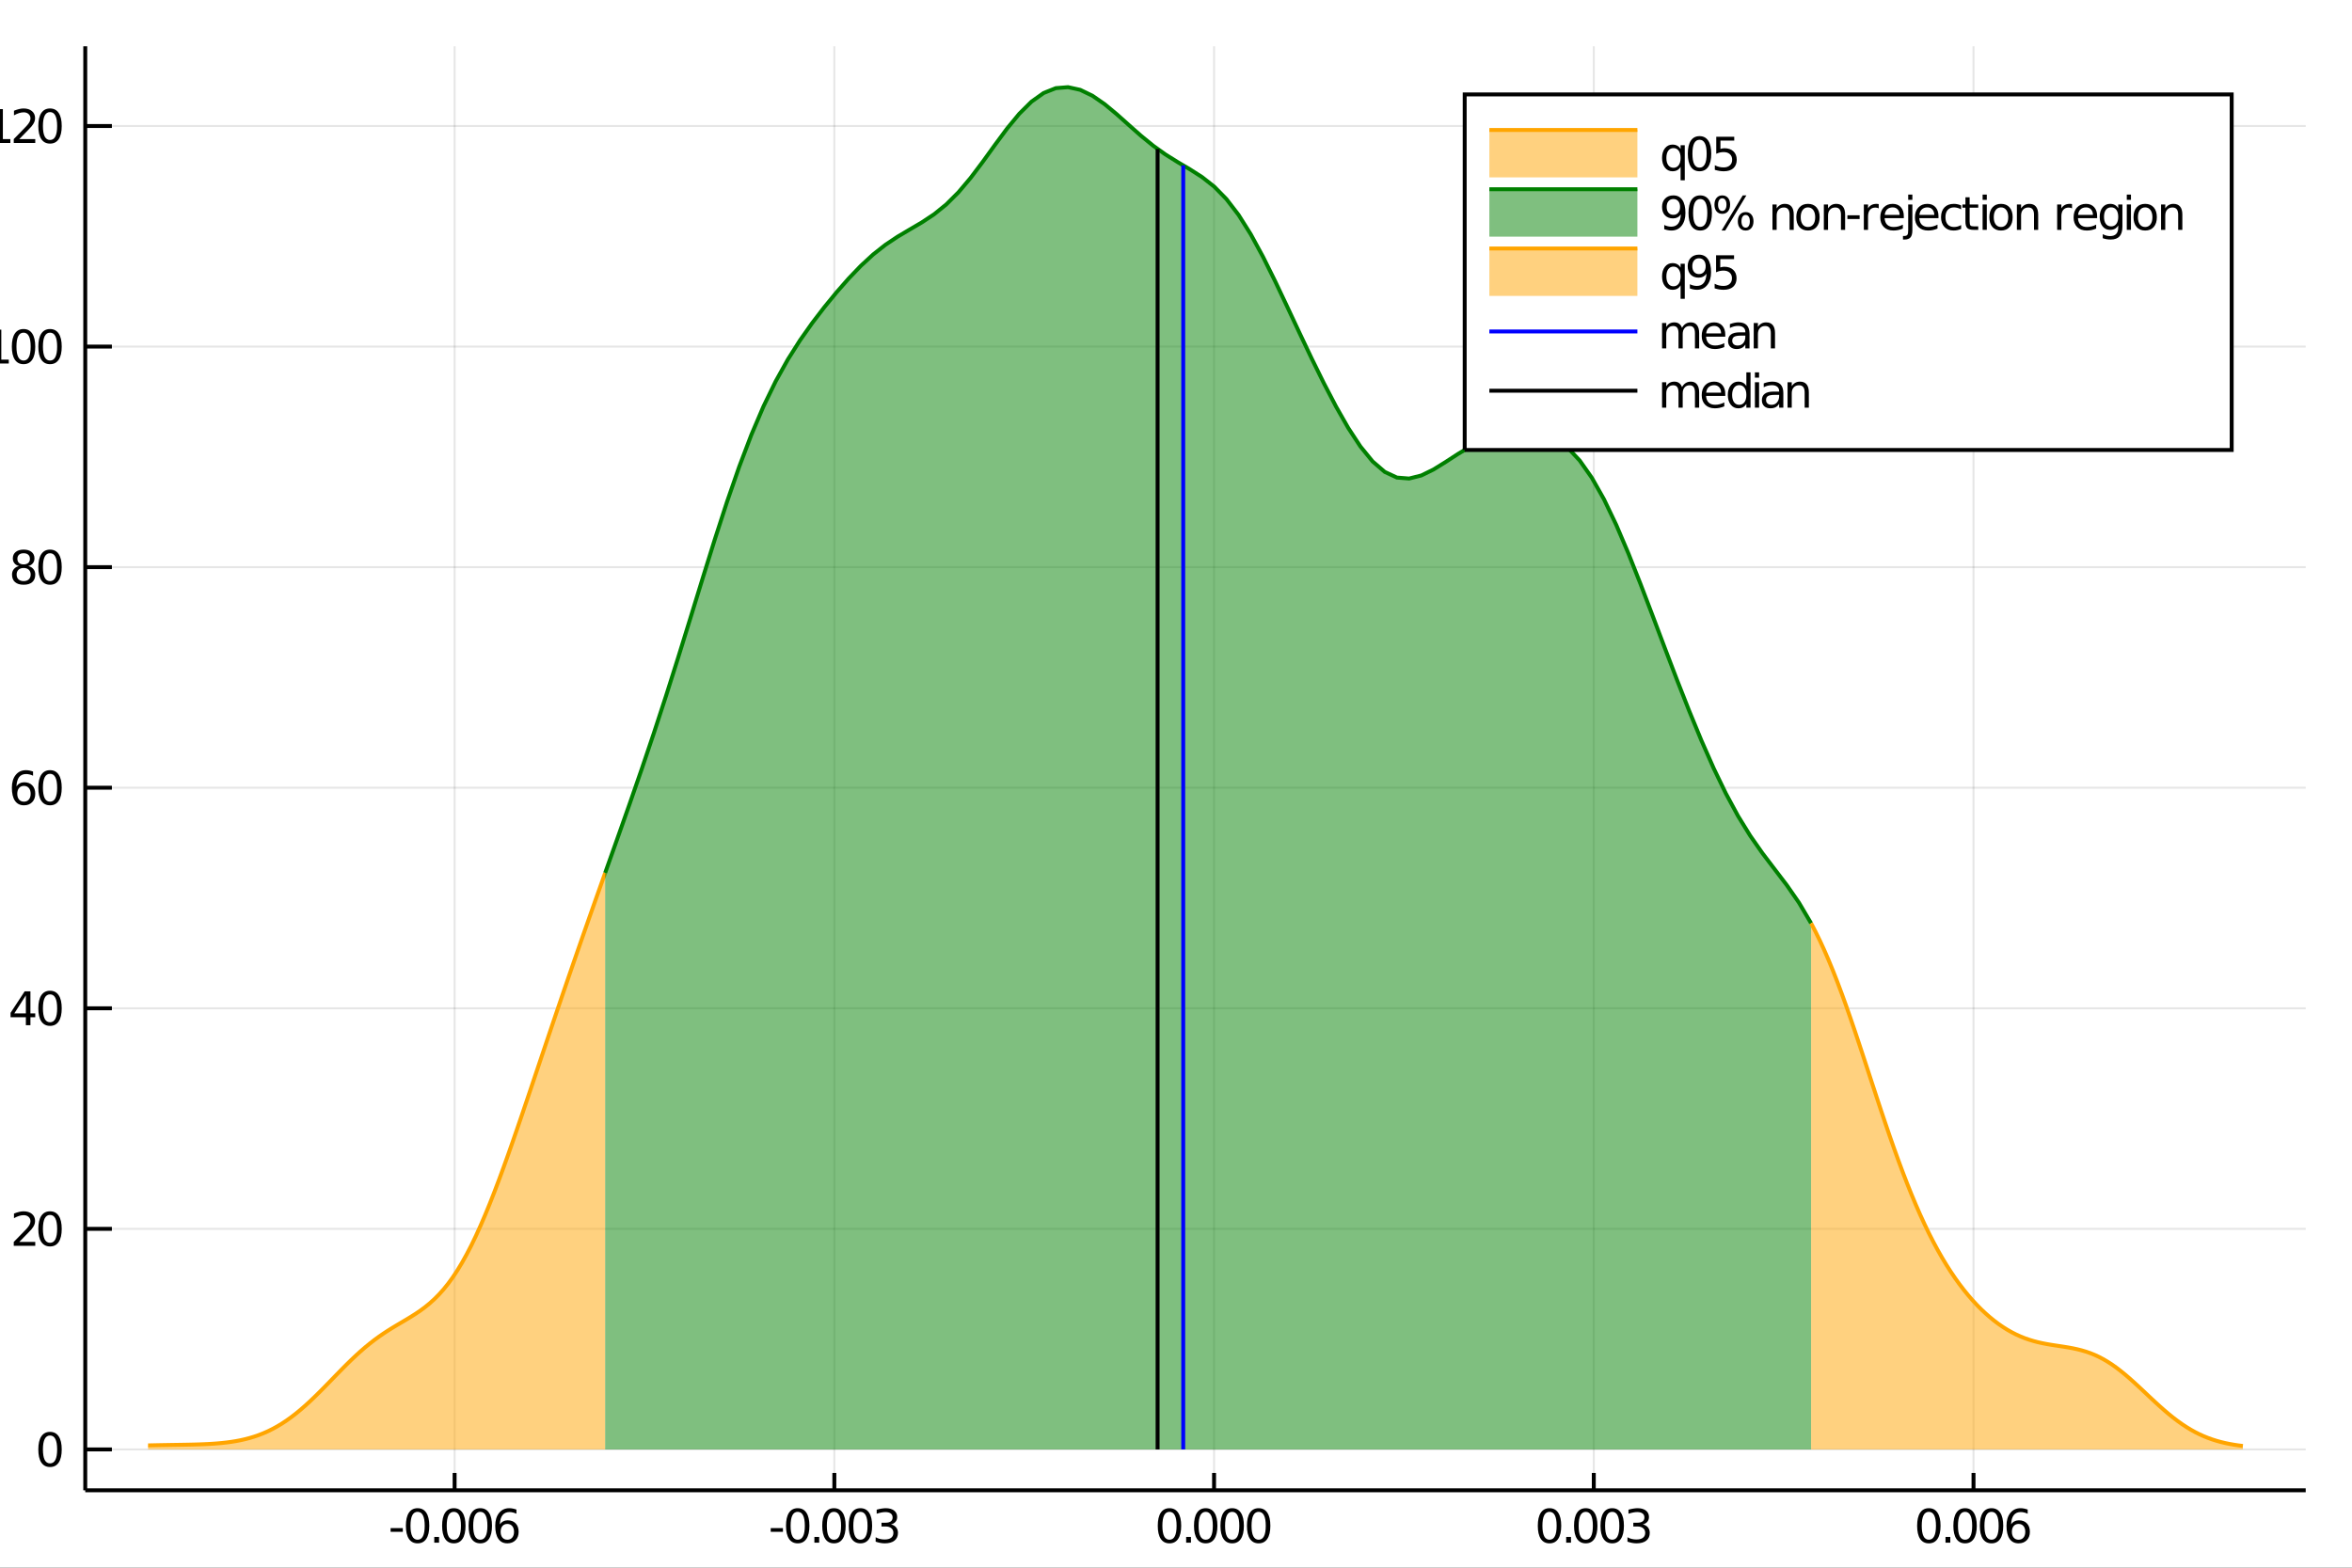 <?xml version="1.0" encoding="utf-8"?>
<svg xmlns="http://www.w3.org/2000/svg" xmlns:xlink="http://www.w3.org/1999/xlink" width="600" height="400" viewBox="0 0 2400 1600">
<rect x="0" y="0" width="2400" height="1600" fill="#333333" stroke="none"/>
<defs>
  <clipPath id="clip380">
    <rect x="0" y="0" width="2400" height="1600"/>
  </clipPath>
</defs>
<path clip-path="url(#clip380)" d="
M0 1600 L2400 1600 L2400 0 L0 0  Z
  " fill="#ffffff" fill-rule="evenodd" fill-opacity="1"/>
<defs>
  <clipPath id="clip381">
    <rect x="480" y="0" width="1681" height="1600"/>
  </clipPath>
</defs>
<path clip-path="url(#clip380)" d="
M86.992 1521.01 L2352.76 1521.01 L2352.76 47.244 L86.992 47.244  Z
  " fill="#ffffff" fill-rule="evenodd" fill-opacity="1"/>
<defs>
  <clipPath id="clip382">
    <rect x="86" y="47" width="2267" height="1475"/>
  </clipPath>
</defs>
<polyline clip-path="url(#clip382)" style="stroke:#000000; stroke-width:2; stroke-opacity:0.1; fill:none" points="
  463.894,1521.01 463.894,47.244 
  "/>
<polyline clip-path="url(#clip382)" style="stroke:#000000; stroke-width:2; stroke-opacity:0.1; fill:none" points="
  851.367,1521.01 851.367,47.244 
  "/>
<polyline clip-path="url(#clip382)" style="stroke:#000000; stroke-width:2; stroke-opacity:0.1; fill:none" points="
  1238.84,1521.01 1238.84,47.244 
  "/>
<polyline clip-path="url(#clip382)" style="stroke:#000000; stroke-width:2; stroke-opacity:0.1; fill:none" points="
  1626.31,1521.01 1626.31,47.244 
  "/>
<polyline clip-path="url(#clip382)" style="stroke:#000000; stroke-width:2; stroke-opacity:0.1; fill:none" points="
  2013.79,1521.01 2013.79,47.244 
  "/>
<polyline clip-path="url(#clip382)" style="stroke:#000000; stroke-width:2; stroke-opacity:0.1; fill:none" points="
  86.992,1479.3 2352.76,1479.3 
  "/>
<polyline clip-path="url(#clip382)" style="stroke:#000000; stroke-width:2; stroke-opacity:0.1; fill:none" points="
  86.992,1254.18 2352.76,1254.18 
  "/>
<polyline clip-path="url(#clip382)" style="stroke:#000000; stroke-width:2; stroke-opacity:0.1; fill:none" points="
  86.992,1029.07 2352.76,1029.07 
  "/>
<polyline clip-path="url(#clip382)" style="stroke:#000000; stroke-width:2; stroke-opacity:0.1; fill:none" points="
  86.992,803.954 2352.76,803.954 
  "/>
<polyline clip-path="url(#clip382)" style="stroke:#000000; stroke-width:2; stroke-opacity:0.1; fill:none" points="
  86.992,578.84 2352.76,578.84 
  "/>
<polyline clip-path="url(#clip382)" style="stroke:#000000; stroke-width:2; stroke-opacity:0.1; fill:none" points="
  86.992,353.725 2352.76,353.725 
  "/>
<polyline clip-path="url(#clip382)" style="stroke:#000000; stroke-width:2; stroke-opacity:0.1; fill:none" points="
  86.992,128.611 2352.76,128.611 
  "/>
<polyline clip-path="url(#clip380)" style="stroke:#000000; stroke-width:4; stroke-opacity:1; fill:none" points="
  86.992,1521.01 2352.76,1521.01 
  "/>
<polyline clip-path="url(#clip380)" style="stroke:#000000; stroke-width:4; stroke-opacity:1; fill:none" points="
  86.992,1521.01 86.992,47.244 
  "/>
<polyline clip-path="url(#clip380)" style="stroke:#000000; stroke-width:4; stroke-opacity:1; fill:none" points="
  463.894,1521.01 463.894,1503.32 
  "/>
<polyline clip-path="url(#clip380)" style="stroke:#000000; stroke-width:4; stroke-opacity:1; fill:none" points="
  851.367,1521.01 851.367,1503.32 
  "/>
<polyline clip-path="url(#clip380)" style="stroke:#000000; stroke-width:4; stroke-opacity:1; fill:none" points="
  1238.84,1521.01 1238.84,1503.32 
  "/>
<polyline clip-path="url(#clip380)" style="stroke:#000000; stroke-width:4; stroke-opacity:1; fill:none" points="
  1626.31,1521.01 1626.31,1503.32 
  "/>
<polyline clip-path="url(#clip380)" style="stroke:#000000; stroke-width:4; stroke-opacity:1; fill:none" points="
  2013.79,1521.01 2013.79,1503.32 
  "/>
<polyline clip-path="url(#clip380)" style="stroke:#000000; stroke-width:4; stroke-opacity:1; fill:none" points="
  86.992,1479.3 114.181,1479.3 
  "/>
<polyline clip-path="url(#clip380)" style="stroke:#000000; stroke-width:4; stroke-opacity:1; fill:none" points="
  86.992,1254.18 114.181,1254.18 
  "/>
<polyline clip-path="url(#clip380)" style="stroke:#000000; stroke-width:4; stroke-opacity:1; fill:none" points="
  86.992,1029.07 114.181,1029.07 
  "/>
<polyline clip-path="url(#clip380)" style="stroke:#000000; stroke-width:4; stroke-opacity:1; fill:none" points="
  86.992,803.954 114.181,803.954 
  "/>
<polyline clip-path="url(#clip380)" style="stroke:#000000; stroke-width:4; stroke-opacity:1; fill:none" points="
  86.992,578.84 114.181,578.84 
  "/>
<polyline clip-path="url(#clip380)" style="stroke:#000000; stroke-width:4; stroke-opacity:1; fill:none" points="
  86.992,353.725 114.181,353.725 
  "/>
<polyline clip-path="url(#clip380)" style="stroke:#000000; stroke-width:4; stroke-opacity:1; fill:none" points="
  86.992,128.611 114.181,128.611 
  "/>
<path clip-path="url(#clip380)" d="M 0 0 M398.57 1559.6 L411.047 1559.6 L411.047 1563.39 L398.57 1563.39 L398.57 1559.6 Z" fill="#000000" fill-rule="evenodd" fill-opacity="1" /><path clip-path="url(#clip380)" d="M 0 0 M426.117 1543 Q422.506 1543 420.677 1546.56 Q418.871 1550.11 418.871 1557.23 Q418.871 1564.34 420.677 1567.91 Q422.506 1571.45 426.117 1571.45 Q429.751 1571.45 431.556 1567.91 Q433.385 1564.34 433.385 1557.23 Q433.385 1550.11 431.556 1546.56 Q429.751 1543 426.117 1543 M426.117 1539.29 Q431.927 1539.29 434.982 1543.9 Q438.061 1548.48 438.061 1557.23 Q438.061 1565.96 434.982 1570.57 Q431.927 1575.15 426.117 1575.15 Q420.306 1575.15 417.228 1570.57 Q414.172 1565.96 414.172 1557.23 Q414.172 1548.48 417.228 1543.9 Q420.306 1539.29 426.117 1539.29 Z" fill="#000000" fill-rule="evenodd" fill-opacity="1" /><path clip-path="url(#clip380)" d="M 0 0 M443.13 1568.6 L448.015 1568.6 L448.015 1574.48 L443.13 1574.48 L443.13 1568.6 Z" fill="#000000" fill-rule="evenodd" fill-opacity="1" /><path clip-path="url(#clip380)" d="M 0 0 M463.084 1543 Q459.473 1543 457.644 1546.56 Q455.839 1550.11 455.839 1557.23 Q455.839 1564.34 457.644 1567.91 Q459.473 1571.45 463.084 1571.45 Q466.718 1571.45 468.524 1567.91 Q470.352 1564.34 470.352 1557.23 Q470.352 1550.11 468.524 1546.56 Q466.718 1543 463.084 1543 M463.084 1539.29 Q468.894 1539.29 471.95 1543.9 Q475.028 1548.48 475.028 1557.23 Q475.028 1565.96 471.95 1570.57 Q468.894 1575.15 463.084 1575.15 Q457.274 1575.15 454.195 1570.57 Q451.14 1565.96 451.14 1557.23 Q451.14 1548.48 454.195 1543.9 Q457.274 1539.29 463.084 1539.29 Z" fill="#000000" fill-rule="evenodd" fill-opacity="1" /><path clip-path="url(#clip380)" d="M 0 0 M490.098 1543 Q486.487 1543 484.658 1546.56 Q482.852 1550.11 482.852 1557.23 Q482.852 1564.34 484.658 1567.91 Q486.487 1571.45 490.098 1571.45 Q493.732 1571.45 495.538 1567.91 Q497.366 1564.34 497.366 1557.23 Q497.366 1550.11 495.538 1546.56 Q493.732 1543 490.098 1543 M490.098 1539.29 Q495.908 1539.29 498.963 1543.9 Q502.042 1548.48 502.042 1557.23 Q502.042 1565.96 498.963 1570.57 Q495.908 1575.15 490.098 1575.15 Q484.288 1575.15 481.209 1570.57 Q478.153 1565.96 478.153 1557.23 Q478.153 1548.48 481.209 1543.9 Q484.288 1539.29 490.098 1539.29 Z" fill="#000000" fill-rule="evenodd" fill-opacity="1" /><path clip-path="url(#clip380)" d="M 0 0 M517.69 1555.34 Q514.542 1555.34 512.69 1557.49 Q510.862 1559.64 510.862 1563.39 Q510.862 1567.12 512.69 1569.29 Q514.542 1571.45 517.69 1571.45 Q520.838 1571.45 522.667 1569.29 Q524.519 1567.12 524.519 1563.39 Q524.519 1559.64 522.667 1557.49 Q520.838 1555.34 517.69 1555.34 M526.973 1540.68 L526.973 1544.94 Q525.213 1544.11 523.408 1543.67 Q521.625 1543.23 519.866 1543.23 Q515.236 1543.23 512.783 1546.36 Q510.352 1549.48 510.005 1555.8 Q511.371 1553.79 513.431 1552.72 Q515.491 1551.63 517.968 1551.63 Q523.176 1551.63 526.186 1554.8 Q529.218 1557.95 529.218 1563.39 Q529.218 1568.72 526.07 1571.93 Q522.922 1575.15 517.69 1575.15 Q511.695 1575.15 508.524 1570.57 Q505.352 1565.96 505.352 1557.23 Q505.352 1549.04 509.241 1544.18 Q513.13 1539.29 519.681 1539.29 Q521.44 1539.29 523.223 1539.64 Q525.028 1539.99 526.973 1540.68 Z" fill="#000000" fill-rule="evenodd" fill-opacity="1" /><path clip-path="url(#clip380)" d="M 0 0 M786.448 1559.6 L798.925 1559.6 L798.925 1563.39 L786.448 1563.39 L786.448 1559.6 Z" fill="#000000" fill-rule="evenodd" fill-opacity="1" /><path clip-path="url(#clip380)" d="M 0 0 M813.994 1543 Q810.383 1543 808.555 1546.56 Q806.749 1550.11 806.749 1557.23 Q806.749 1564.34 808.555 1567.91 Q810.383 1571.45 813.994 1571.45 Q817.629 1571.45 819.434 1567.91 Q821.263 1564.34 821.263 1557.23 Q821.263 1550.11 819.434 1546.56 Q817.629 1543 813.994 1543 M813.994 1539.29 Q819.805 1539.29 822.86 1543.9 Q825.939 1548.48 825.939 1557.23 Q825.939 1565.96 822.86 1570.57 Q819.805 1575.15 813.994 1575.15 Q808.184 1575.15 805.106 1570.57 Q802.05 1565.96 802.05 1557.23 Q802.05 1548.48 805.106 1543.9 Q808.184 1539.29 813.994 1539.29 Z" fill="#000000" fill-rule="evenodd" fill-opacity="1" /><path clip-path="url(#clip380)" d="M 0 0 M831.008 1568.6 L835.892 1568.6 L835.892 1574.48 L831.008 1574.48 L831.008 1568.6 Z" fill="#000000" fill-rule="evenodd" fill-opacity="1" /><path clip-path="url(#clip380)" d="M 0 0 M850.962 1543 Q847.351 1543 845.522 1546.56 Q843.717 1550.11 843.717 1557.23 Q843.717 1564.34 845.522 1567.91 Q847.351 1571.45 850.962 1571.45 Q854.596 1571.45 856.402 1567.91 Q858.23 1564.34 858.23 1557.23 Q858.23 1550.11 856.402 1546.56 Q854.596 1543 850.962 1543 M850.962 1539.29 Q856.772 1539.29 859.828 1543.9 Q862.906 1548.48 862.906 1557.23 Q862.906 1565.96 859.828 1570.57 Q856.772 1575.15 850.962 1575.15 Q845.152 1575.15 842.073 1570.57 Q839.017 1565.96 839.017 1557.23 Q839.017 1548.48 842.073 1543.9 Q845.152 1539.29 850.962 1539.29 Z" fill="#000000" fill-rule="evenodd" fill-opacity="1" /><path clip-path="url(#clip380)" d="M 0 0 M877.976 1543 Q874.365 1543 872.536 1546.56 Q870.73 1550.11 870.73 1557.23 Q870.73 1564.34 872.536 1567.91 Q874.365 1571.45 877.976 1571.45 Q881.61 1571.45 883.415 1567.91 Q885.244 1564.34 885.244 1557.23 Q885.244 1550.11 883.415 1546.56 Q881.61 1543 877.976 1543 M877.976 1539.29 Q883.786 1539.29 886.841 1543.9 Q889.92 1548.48 889.92 1557.23 Q889.92 1565.96 886.841 1570.57 Q883.786 1575.15 877.976 1575.15 Q872.165 1575.15 869.087 1570.57 Q866.031 1565.96 866.031 1557.23 Q866.031 1548.48 869.087 1543.9 Q872.165 1539.29 877.976 1539.29 Z" fill="#000000" fill-rule="evenodd" fill-opacity="1" /><path clip-path="url(#clip380)" d="M 0 0 M909.156 1555.85 Q912.512 1556.56 914.387 1558.83 Q916.286 1561.1 916.286 1564.43 Q916.286 1569.55 912.767 1572.35 Q909.249 1575.15 902.767 1575.15 Q900.591 1575.15 898.276 1574.71 Q895.985 1574.29 893.531 1573.44 L893.531 1568.92 Q895.476 1570.06 897.79 1570.64 Q900.105 1571.22 902.628 1571.22 Q907.026 1571.22 909.318 1569.48 Q911.633 1567.74 911.633 1564.43 Q911.633 1561.38 909.48 1559.67 Q907.35 1557.93 903.531 1557.93 L899.503 1557.93 L899.503 1554.09 L903.716 1554.09 Q907.165 1554.09 908.994 1552.72 Q910.823 1551.33 910.823 1548.74 Q910.823 1546.08 908.925 1544.67 Q907.05 1543.23 903.531 1543.23 Q901.61 1543.23 899.411 1543.65 Q897.212 1544.06 894.573 1544.94 L894.573 1540.78 Q897.235 1540.04 899.55 1539.67 Q901.888 1539.29 903.948 1539.29 Q909.272 1539.29 912.374 1541.73 Q915.475 1544.13 915.475 1548.25 Q915.475 1551.12 913.832 1553.11 Q912.188 1555.08 909.156 1555.85 Z" fill="#000000" fill-rule="evenodd" fill-opacity="1" /><path clip-path="url(#clip380)" d="M 0 0 M1193.34 1543 Q1189.73 1543 1187.9 1546.56 Q1186.1 1550.11 1186.1 1557.23 Q1186.1 1564.34 1187.9 1567.91 Q1189.73 1571.45 1193.34 1571.45 Q1196.98 1571.45 1198.78 1567.91 Q1200.61 1564.34 1200.61 1557.23 Q1200.61 1550.11 1198.78 1546.56 Q1196.98 1543 1193.34 1543 M1193.34 1539.29 Q1199.15 1539.29 1202.21 1543.9 Q1205.29 1548.48 1205.29 1557.23 Q1205.29 1565.96 1202.21 1570.57 Q1199.15 1575.15 1193.34 1575.15 Q1187.53 1575.15 1184.45 1570.57 Q1181.4 1565.96 1181.4 1557.23 Q1181.4 1548.48 1184.45 1543.9 Q1187.53 1539.29 1193.34 1539.29 Z" fill="#000000" fill-rule="evenodd" fill-opacity="1" /><path clip-path="url(#clip380)" d="M 0 0 M1210.36 1568.6 L1215.24 1568.6 L1215.24 1574.48 L1210.36 1574.48 L1210.36 1568.6 Z" fill="#000000" fill-rule="evenodd" fill-opacity="1" /><path clip-path="url(#clip380)" d="M 0 0 M1230.31 1543 Q1226.7 1543 1224.87 1546.56 Q1223.06 1550.11 1223.06 1557.23 Q1223.06 1564.34 1224.87 1567.91 Q1226.7 1571.45 1230.31 1571.45 Q1233.94 1571.45 1235.75 1567.91 Q1237.58 1564.34 1237.58 1557.23 Q1237.58 1550.11 1235.75 1546.56 Q1233.94 1543 1230.31 1543 M1230.31 1539.29 Q1236.12 1539.29 1239.18 1543.9 Q1242.25 1548.48 1242.25 1557.23 Q1242.25 1565.96 1239.18 1570.57 Q1236.12 1575.15 1230.31 1575.15 Q1224.5 1575.15 1221.42 1570.57 Q1218.37 1565.96 1218.37 1557.23 Q1218.37 1548.48 1221.42 1543.9 Q1224.5 1539.29 1230.31 1539.29 Z" fill="#000000" fill-rule="evenodd" fill-opacity="1" /><path clip-path="url(#clip380)" d="M 0 0 M1257.32 1543 Q1253.71 1543 1251.88 1546.56 Q1250.08 1550.11 1250.08 1557.23 Q1250.08 1564.34 1251.88 1567.91 Q1253.71 1571.45 1257.32 1571.45 Q1260.96 1571.45 1262.76 1567.91 Q1264.59 1564.34 1264.59 1557.23 Q1264.59 1550.11 1262.76 1546.56 Q1260.96 1543 1257.32 1543 M1257.32 1539.29 Q1263.13 1539.29 1266.19 1543.9 Q1269.27 1548.48 1269.27 1557.23 Q1269.27 1565.96 1266.19 1570.57 Q1263.13 1575.15 1257.32 1575.15 Q1251.51 1575.15 1248.43 1570.57 Q1245.38 1565.96 1245.38 1557.23 Q1245.38 1548.48 1248.43 1543.9 Q1251.51 1539.29 1257.32 1539.29 Z" fill="#000000" fill-rule="evenodd" fill-opacity="1" /><path clip-path="url(#clip380)" d="M 0 0 M1284.34 1543 Q1280.73 1543 1278.9 1546.56 Q1277.09 1550.11 1277.09 1557.23 Q1277.09 1564.34 1278.9 1567.91 Q1280.73 1571.45 1284.34 1571.45 Q1287.97 1571.45 1289.78 1567.91 Q1291.61 1564.34 1291.61 1557.23 Q1291.61 1550.11 1289.78 1546.56 Q1287.97 1543 1284.34 1543 M1284.34 1539.29 Q1290.15 1539.29 1293.2 1543.9 Q1296.28 1548.48 1296.28 1557.23 Q1296.28 1565.96 1293.2 1570.57 Q1290.15 1575.15 1284.34 1575.15 Q1278.53 1575.15 1275.45 1570.57 Q1272.39 1565.96 1272.39 1557.23 Q1272.39 1548.48 1275.45 1543.9 Q1278.53 1539.29 1284.34 1539.29 Z" fill="#000000" fill-rule="evenodd" fill-opacity="1" /><path clip-path="url(#clip380)" d="M 0 0 M1581.14 1543 Q1577.53 1543 1575.7 1546.56 Q1573.89 1550.11 1573.89 1557.23 Q1573.89 1564.34 1575.7 1567.91 Q1577.53 1571.45 1581.14 1571.45 Q1584.77 1571.45 1586.58 1567.91 Q1588.41 1564.34 1588.41 1557.23 Q1588.41 1550.11 1586.58 1546.56 Q1584.77 1543 1581.14 1543 M1581.14 1539.29 Q1586.95 1539.29 1590 1543.9 Q1593.08 1548.48 1593.08 1557.23 Q1593.08 1565.96 1590 1570.57 Q1586.95 1575.15 1581.14 1575.15 Q1575.33 1575.15 1572.25 1570.57 Q1569.19 1565.96 1569.19 1557.23 Q1569.19 1548.48 1572.25 1543.9 Q1575.33 1539.29 1581.14 1539.29 Z" fill="#000000" fill-rule="evenodd" fill-opacity="1" /><path clip-path="url(#clip380)" d="M 0 0 M1598.15 1568.6 L1603.04 1568.6 L1603.04 1574.48 L1598.15 1574.48 L1598.15 1568.6 Z" fill="#000000" fill-rule="evenodd" fill-opacity="1" /><path clip-path="url(#clip380)" d="M 0 0 M1618.11 1543 Q1614.5 1543 1612.67 1546.56 Q1610.86 1550.11 1610.86 1557.23 Q1610.86 1564.34 1612.67 1567.91 Q1614.5 1571.45 1618.11 1571.45 Q1621.74 1571.45 1623.55 1567.91 Q1625.38 1564.34 1625.38 1557.23 Q1625.38 1550.11 1623.55 1546.56 Q1621.74 1543 1618.11 1543 M1618.11 1539.29 Q1623.92 1539.29 1626.97 1543.9 Q1630.05 1548.48 1630.05 1557.23 Q1630.05 1565.96 1626.97 1570.57 Q1623.92 1575.15 1618.11 1575.15 Q1612.3 1575.15 1609.22 1570.57 Q1606.16 1565.96 1606.16 1557.23 Q1606.16 1548.48 1609.22 1543.9 Q1612.3 1539.29 1618.11 1539.29 Z" fill="#000000" fill-rule="evenodd" fill-opacity="1" /><path clip-path="url(#clip380)" d="M 0 0 M1645.12 1543 Q1641.51 1543 1639.68 1546.56 Q1637.87 1550.11 1637.87 1557.23 Q1637.87 1564.34 1639.68 1567.91 Q1641.51 1571.45 1645.12 1571.45 Q1648.75 1571.45 1650.56 1567.91 Q1652.39 1564.34 1652.39 1557.23 Q1652.39 1550.11 1650.56 1546.56 Q1648.75 1543 1645.12 1543 M1645.12 1539.29 Q1650.93 1539.29 1653.99 1543.9 Q1657.06 1548.48 1657.06 1557.23 Q1657.06 1565.96 1653.99 1570.57 Q1650.93 1575.15 1645.12 1575.15 Q1639.31 1575.15 1636.23 1570.57 Q1633.18 1565.96 1633.18 1557.23 Q1633.18 1548.48 1636.23 1543.9 Q1639.31 1539.29 1645.12 1539.29 Z" fill="#000000" fill-rule="evenodd" fill-opacity="1" /><path clip-path="url(#clip380)" d="M 0 0 M1676.3 1555.85 Q1679.66 1556.56 1681.53 1558.83 Q1683.43 1561.1 1683.43 1564.43 Q1683.43 1569.55 1679.91 1572.35 Q1676.39 1575.15 1669.91 1575.15 Q1667.74 1575.15 1665.42 1574.71 Q1663.13 1574.29 1660.68 1573.44 L1660.68 1568.92 Q1662.62 1570.06 1664.93 1570.64 Q1667.25 1571.22 1669.77 1571.22 Q1674.17 1571.22 1676.46 1569.48 Q1678.78 1567.74 1678.78 1564.43 Q1678.78 1561.38 1676.62 1559.67 Q1674.5 1557.93 1670.68 1557.93 L1666.65 1557.93 L1666.65 1554.09 L1670.86 1554.09 Q1674.31 1554.09 1676.14 1552.72 Q1677.97 1551.33 1677.97 1548.74 Q1677.97 1546.08 1676.07 1544.67 Q1674.19 1543.23 1670.68 1543.23 Q1668.75 1543.23 1666.56 1543.65 Q1664.36 1544.06 1661.72 1544.94 L1661.72 1540.78 Q1664.38 1540.04 1666.69 1539.67 Q1669.03 1539.29 1671.09 1539.29 Q1676.42 1539.29 1679.52 1541.73 Q1682.62 1544.13 1682.62 1548.25 Q1682.62 1551.12 1680.98 1553.11 Q1679.33 1555.08 1676.3 1555.85 Z" fill="#000000" fill-rule="evenodd" fill-opacity="1" /><path clip-path="url(#clip380)" d="M 0 0 M1968.21 1543 Q1964.6 1543 1962.77 1546.56 Q1960.96 1550.11 1960.96 1557.23 Q1960.96 1564.34 1962.77 1567.91 Q1964.6 1571.45 1968.21 1571.45 Q1971.84 1571.45 1973.65 1567.91 Q1975.48 1564.34 1975.48 1557.23 Q1975.48 1550.11 1973.65 1546.56 Q1971.84 1543 1968.21 1543 M1968.21 1539.29 Q1974.02 1539.29 1977.07 1543.9 Q1980.15 1548.48 1980.15 1557.23 Q1980.15 1565.96 1977.07 1570.57 Q1974.02 1575.15 1968.21 1575.15 Q1962.4 1575.15 1959.32 1570.57 Q1956.26 1565.96 1956.26 1557.23 Q1956.26 1548.48 1959.32 1543.9 Q1962.4 1539.29 1968.21 1539.29 Z" fill="#000000" fill-rule="evenodd" fill-opacity="1" /><path clip-path="url(#clip380)" d="M 0 0 M1985.22 1568.6 L1990.1 1568.6 L1990.1 1574.48 L1985.22 1574.48 L1985.22 1568.6 Z" fill="#000000" fill-rule="evenodd" fill-opacity="1" /><path clip-path="url(#clip380)" d="M 0 0 M2005.17 1543 Q2001.56 1543 1999.73 1546.56 Q1997.93 1550.11 1997.93 1557.23 Q1997.93 1564.34 1999.73 1567.91 Q2001.56 1571.45 2005.17 1571.45 Q2008.81 1571.45 2010.61 1567.91 Q2012.44 1564.34 2012.44 1557.23 Q2012.44 1550.11 2010.61 1546.56 Q2008.81 1543 2005.17 1543 M2005.17 1539.29 Q2010.98 1539.29 2014.04 1543.9 Q2017.12 1548.48 2017.12 1557.23 Q2017.12 1565.96 2014.04 1570.57 Q2010.98 1575.15 2005.17 1575.15 Q1999.36 1575.15 1996.29 1570.57 Q1993.23 1565.96 1993.23 1557.23 Q1993.23 1548.48 1996.29 1543.9 Q1999.36 1539.29 2005.17 1539.29 Z" fill="#000000" fill-rule="evenodd" fill-opacity="1" /><path clip-path="url(#clip380)" d="M 0 0 M2032.19 1543 Q2028.58 1543 2026.75 1546.56 Q2024.94 1550.11 2024.94 1557.23 Q2024.94 1564.34 2026.75 1567.91 Q2028.58 1571.45 2032.19 1571.45 Q2035.82 1571.45 2037.63 1567.91 Q2039.46 1564.34 2039.46 1557.23 Q2039.46 1550.11 2037.63 1546.56 Q2035.82 1543 2032.19 1543 M2032.19 1539.29 Q2038 1539.29 2041.05 1543.9 Q2044.13 1548.48 2044.13 1557.23 Q2044.13 1565.96 2041.05 1570.57 Q2038 1575.15 2032.19 1575.15 Q2026.38 1575.15 2023.3 1570.57 Q2020.24 1565.96 2020.24 1557.23 Q2020.24 1548.48 2023.3 1543.9 Q2026.38 1539.29 2032.19 1539.29 Z" fill="#000000" fill-rule="evenodd" fill-opacity="1" /><path clip-path="url(#clip380)" d="M 0 0 M2059.78 1555.34 Q2056.63 1555.34 2054.78 1557.49 Q2052.95 1559.64 2052.95 1563.39 Q2052.95 1567.12 2054.78 1569.29 Q2056.63 1571.45 2059.78 1571.45 Q2062.93 1571.45 2064.76 1569.29 Q2066.61 1567.12 2066.61 1563.39 Q2066.61 1559.64 2064.76 1557.49 Q2062.93 1555.34 2059.78 1555.34 M2069.06 1540.68 L2069.06 1544.94 Q2067.3 1544.11 2065.5 1543.67 Q2063.72 1543.23 2061.96 1543.23 Q2057.33 1543.23 2054.87 1546.36 Q2052.44 1549.48 2052.1 1555.8 Q2053.46 1553.79 2055.52 1552.72 Q2057.58 1551.63 2060.06 1551.63 Q2065.27 1551.63 2068.28 1554.8 Q2071.31 1557.95 2071.31 1563.39 Q2071.31 1568.72 2068.16 1571.93 Q2065.01 1575.15 2059.78 1575.15 Q2053.79 1575.15 2050.61 1570.57 Q2047.44 1565.96 2047.44 1557.23 Q2047.44 1549.04 2051.33 1544.18 Q2055.22 1539.29 2061.77 1539.29 Q2063.53 1539.29 2065.31 1539.64 Q2067.12 1539.99 2069.06 1540.68 Z" fill="#000000" fill-rule="evenodd" fill-opacity="1" /><path clip-path="url(#clip380)" d="M 0 0 M51.048 1465.1 Q47.437 1465.1 45.608 1468.66 Q43.802 1472.2 43.802 1479.33 Q43.802 1486.44 45.608 1490 Q47.437 1493.55 51.048 1493.55 Q54.682 1493.55 56.487 1490 Q58.316 1486.44 58.316 1479.33 Q58.316 1472.2 56.487 1468.66 Q54.682 1465.1 51.048 1465.1 M51.048 1461.39 Q56.858 1461.39 59.913 1466 Q62.992 1470.58 62.992 1479.33 Q62.992 1488.06 59.913 1492.67 Q56.858 1497.25 51.048 1497.25 Q45.238 1497.25 42.159 1492.67 Q39.103 1488.06 39.103 1479.33 Q39.103 1470.58 42.159 1466 Q45.238 1461.39 51.048 1461.39 Z" fill="#000000" fill-rule="evenodd" fill-opacity="1" /><path clip-path="url(#clip380)" d="M 0 0 M19.659 1267.53 L35.978 1267.53 L35.978 1271.46 L14.034 1271.46 L14.034 1267.53 Q16.696 1264.77 21.279 1260.14 Q25.886 1255.49 27.066 1254.15 Q29.312 1251.63 30.191 1249.89 Q31.094 1248.13 31.094 1246.44 Q31.094 1243.69 29.15 1241.95 Q27.228 1240.21 24.127 1240.21 Q21.927 1240.21 19.474 1240.98 Q17.043 1241.74 14.265 1243.29 L14.265 1238.57 Q17.09 1237.44 19.543 1236.86 Q21.997 1236.28 24.034 1236.28 Q29.404 1236.28 32.599 1238.96 Q35.793 1241.65 35.793 1246.14 Q35.793 1248.27 34.983 1250.19 Q34.196 1252.09 32.09 1254.68 Q31.511 1255.35 28.409 1258.57 Q25.307 1261.76 19.659 1267.53 Z" fill="#000000" fill-rule="evenodd" fill-opacity="1" /><path clip-path="url(#clip380)" d="M 0 0 M51.048 1239.98 Q47.437 1239.98 45.608 1243.55 Q43.802 1247.09 43.802 1254.22 Q43.802 1261.32 45.608 1264.89 Q47.437 1268.43 51.048 1268.43 Q54.682 1268.43 56.487 1264.89 Q58.316 1261.32 58.316 1254.22 Q58.316 1247.09 56.487 1243.55 Q54.682 1239.98 51.048 1239.98 M51.048 1236.28 Q56.858 1236.28 59.913 1240.88 Q62.992 1245.47 62.992 1254.22 Q62.992 1262.94 59.913 1267.55 Q56.858 1272.13 51.048 1272.13 Q45.238 1272.13 42.159 1267.55 Q39.103 1262.94 39.103 1254.22 Q39.103 1245.47 42.159 1240.88 Q45.238 1236.28 51.048 1236.28 Z" fill="#000000" fill-rule="evenodd" fill-opacity="1" /><path clip-path="url(#clip380)" d="M 0 0 M26.395 1015.86 L14.59 1034.31 L26.395 1034.31 L26.395 1015.86 M25.168 1011.79 L31.048 1011.79 L31.048 1034.31 L35.978 1034.31 L35.978 1038.2 L31.048 1038.2 L31.048 1046.35 L26.395 1046.35 L26.395 1038.2 L10.793 1038.2 L10.793 1033.69 L25.168 1011.79 Z" fill="#000000" fill-rule="evenodd" fill-opacity="1" /><path clip-path="url(#clip380)" d="M 0 0 M51.048 1014.87 Q47.437 1014.87 45.608 1018.43 Q43.802 1021.97 43.802 1029.1 Q43.802 1036.21 45.608 1039.77 Q47.437 1043.32 51.048 1043.32 Q54.682 1043.32 56.487 1039.77 Q58.316 1036.21 58.316 1029.1 Q58.316 1021.97 56.487 1018.43 Q54.682 1014.87 51.048 1014.87 M51.048 1011.16 Q56.858 1011.16 59.913 1015.77 Q62.992 1020.35 62.992 1029.1 Q62.992 1037.83 59.913 1042.44 Q56.858 1047.02 51.048 1047.02 Q45.238 1047.02 42.159 1042.44 Q39.103 1037.83 39.103 1029.1 Q39.103 1020.35 42.159 1015.77 Q45.238 1011.16 51.048 1011.16 Z" fill="#000000" fill-rule="evenodd" fill-opacity="1" /><path clip-path="url(#clip380)" d="M 0 0 M24.451 802.091 Q21.302 802.091 19.451 804.243 Q17.622 806.396 17.622 810.146 Q17.622 813.873 19.451 816.049 Q21.302 818.202 24.451 818.202 Q27.599 818.202 29.427 816.049 Q31.279 813.873 31.279 810.146 Q31.279 806.396 29.427 804.243 Q27.599 802.091 24.451 802.091 M33.733 787.438 L33.733 791.697 Q31.974 790.864 30.168 790.424 Q28.386 789.984 26.627 789.984 Q21.997 789.984 19.543 793.109 Q17.113 796.234 16.765 802.554 Q18.131 800.54 20.191 799.475 Q22.252 798.387 24.728 798.387 Q29.937 798.387 32.946 801.558 Q35.978 804.706 35.978 810.146 Q35.978 815.47 32.83 818.688 Q29.682 821.905 24.451 821.905 Q18.455 821.905 15.284 817.322 Q12.113 812.716 12.113 803.989 Q12.113 795.794 16.002 790.933 Q19.89 786.049 26.441 786.049 Q28.201 786.049 29.983 786.396 Q31.789 786.744 33.733 787.438 Z" fill="#000000" fill-rule="evenodd" fill-opacity="1" /><path clip-path="url(#clip380)" d="M 0 0 M51.048 789.753 Q47.437 789.753 45.608 793.318 Q43.802 796.859 43.802 803.989 Q43.802 811.095 45.608 814.66 Q47.437 818.202 51.048 818.202 Q54.682 818.202 56.487 814.66 Q58.316 811.095 58.316 803.989 Q58.316 796.859 56.487 793.318 Q54.682 789.753 51.048 789.753 M51.048 786.049 Q56.858 786.049 59.913 790.656 Q62.992 795.239 62.992 803.989 Q62.992 812.716 59.913 817.322 Q56.858 821.905 51.048 821.905 Q45.238 821.905 42.159 817.322 Q39.103 812.716 39.103 803.989 Q39.103 795.239 42.159 790.656 Q45.238 786.049 51.048 786.049 Z" fill="#000000" fill-rule="evenodd" fill-opacity="1" /><path clip-path="url(#clip380)" d="M 0 0 M24.127 579.708 Q20.793 579.708 18.872 581.49 Q16.974 583.272 16.974 586.397 Q16.974 589.522 18.872 591.305 Q20.793 593.087 24.127 593.087 Q27.46 593.087 29.381 591.305 Q31.302 589.499 31.302 586.397 Q31.302 583.272 29.381 581.49 Q27.483 579.708 24.127 579.708 M19.451 577.717 Q16.441 576.976 14.752 574.916 Q13.085 572.856 13.085 569.893 Q13.085 565.749 16.025 563.342 Q18.988 560.935 24.127 560.935 Q29.289 560.935 32.228 563.342 Q35.168 565.749 35.168 569.893 Q35.168 572.856 33.478 574.916 Q31.812 576.976 28.826 577.717 Q32.205 578.504 34.08 580.796 Q35.978 583.087 35.978 586.397 Q35.978 591.421 32.9 594.106 Q29.844 596.791 24.127 596.791 Q18.409 596.791 15.33 594.106 Q12.275 591.421 12.275 586.397 Q12.275 583.087 14.173 580.796 Q16.071 578.504 19.451 577.717 M17.738 570.333 Q17.738 573.018 19.404 574.522 Q21.094 576.027 24.127 576.027 Q27.136 576.027 28.826 574.522 Q30.539 573.018 30.539 570.333 Q30.539 567.648 28.826 566.143 Q27.136 564.638 24.127 564.638 Q21.094 564.638 19.404 566.143 Q17.738 567.648 17.738 570.333 Z" fill="#000000" fill-rule="evenodd" fill-opacity="1" /><path clip-path="url(#clip380)" d="M 0 0 M51.048 564.638 Q47.437 564.638 45.608 568.203 Q43.802 571.745 43.802 578.874 Q43.802 585.981 45.608 589.546 Q47.437 593.087 51.048 593.087 Q54.682 593.087 56.487 589.546 Q58.316 585.981 58.316 578.874 Q58.316 571.745 56.487 568.203 Q54.682 564.638 51.048 564.638 M51.048 560.935 Q56.858 560.935 59.913 565.541 Q62.992 570.124 62.992 578.874 Q62.992 587.601 59.913 592.208 Q56.858 596.791 51.048 596.791 Q45.238 596.791 42.159 592.208 Q39.103 587.601 39.103 578.874 Q39.103 570.124 42.159 565.541 Q45.238 560.935 51.048 560.935 Z" fill="#000000" fill-rule="evenodd" fill-opacity="1" /><path clip-path="url(#clip380)" d="M 0 0 M-10.943 367.07 L-3.304 367.07 L-3.304 340.704 L-11.614 342.371 L-11.614 338.112 L-3.35 336.445 L1.326 336.445 L1.326 367.07 L8.965 367.07 L8.965 371.005 L-10.943 371.005 L-10.943 367.07 Z" fill="#000000" fill-rule="evenodd" fill-opacity="1" /><path clip-path="url(#clip380)" d="M 0 0 M24.034 339.524 Q20.423 339.524 18.594 343.089 Q16.789 346.63 16.789 353.76 Q16.789 360.866 18.594 364.431 Q20.423 367.973 24.034 367.973 Q27.668 367.973 29.474 364.431 Q31.302 360.866 31.302 353.76 Q31.302 346.63 29.474 343.089 Q27.668 339.524 24.034 339.524 M24.034 335.82 Q29.844 335.82 32.9 340.427 Q35.978 345.01 35.978 353.76 Q35.978 362.487 32.9 367.093 Q29.844 371.676 24.034 371.676 Q18.224 371.676 15.145 367.093 Q12.09 362.487 12.09 353.76 Q12.09 345.01 15.145 340.427 Q18.224 335.82 24.034 335.82 Z" fill="#000000" fill-rule="evenodd" fill-opacity="1" /><path clip-path="url(#clip380)" d="M 0 0 M51.048 339.524 Q47.437 339.524 45.608 343.089 Q43.802 346.63 43.802 353.76 Q43.802 360.866 45.608 364.431 Q47.437 367.973 51.048 367.973 Q54.682 367.973 56.487 364.431 Q58.316 360.866 58.316 353.76 Q58.316 346.63 56.487 343.089 Q54.682 339.524 51.048 339.524 M51.048 335.82 Q56.858 335.82 59.913 340.427 Q62.992 345.01 62.992 353.76 Q62.992 362.487 59.913 367.093 Q56.858 371.676 51.048 371.676 Q45.238 371.676 42.159 367.093 Q39.103 362.487 39.103 353.76 Q39.103 345.01 42.159 340.427 Q45.238 335.82 51.048 335.82 Z" fill="#000000" fill-rule="evenodd" fill-opacity="1" /><path clip-path="url(#clip380)" d="M 0 0 M-9.345 141.955 L-1.707 141.955 L-1.707 115.59 L-10.017 117.257 L-10.017 112.997 L-1.753 111.331 L2.923 111.331 L2.923 141.955 L10.562 141.955 L10.562 145.891 L-9.345 145.891 L-9.345 141.955 Z" fill="#000000" fill-rule="evenodd" fill-opacity="1" /><path clip-path="url(#clip380)" d="M 0 0 M19.659 141.955 L35.978 141.955 L35.978 145.891 L14.034 145.891 L14.034 141.955 Q16.696 139.201 21.279 134.571 Q25.886 129.918 27.066 128.576 Q29.312 126.053 30.191 124.317 Q31.094 122.557 31.094 120.868 Q31.094 118.113 29.15 116.377 Q27.228 114.641 24.127 114.641 Q21.927 114.641 19.474 115.405 Q17.043 116.169 14.265 117.719 L14.265 112.997 Q17.09 111.863 19.543 111.284 Q21.997 110.706 24.034 110.706 Q29.404 110.706 32.599 113.391 Q35.793 116.076 35.793 120.567 Q35.793 122.696 34.983 124.618 Q34.196 126.516 32.09 129.108 Q31.511 129.78 28.409 132.997 Q25.307 136.192 19.659 141.955 Z" fill="#000000" fill-rule="evenodd" fill-opacity="1" /><path clip-path="url(#clip380)" d="M 0 0 M51.048 114.409 Q47.437 114.409 45.608 117.974 Q43.802 121.516 43.802 128.645 Q43.802 135.752 45.608 139.317 Q47.437 142.858 51.048 142.858 Q54.682 142.858 56.487 139.317 Q58.316 135.752 58.316 128.645 Q58.316 121.516 56.487 117.974 Q54.682 114.409 51.048 114.409 M51.048 110.706 Q56.858 110.706 59.913 115.312 Q62.992 119.895 62.992 128.645 Q62.992 137.372 59.913 141.979 Q56.858 146.562 51.048 146.562 Q45.238 146.562 42.159 141.979 Q39.103 137.372 39.103 128.645 Q39.103 119.895 42.159 115.312 Q45.238 110.706 51.048 110.706 Z" fill="#000000" fill-rule="evenodd" fill-opacity="1" /><path clip-path="url(#clip382)" d="
M151.118 1475.18 L155.829 1475.07 L160.54 1474.97 L165.25 1474.88 L169.961 1474.8 L174.672 1474.72 L179.383 1474.65 L184.094 1474.58 L188.805 1474.5 L193.516 1474.41 
  L198.227 1474.3 L202.938 1474.16 L207.649 1473.98 L212.36 1473.77 L217.071 1473.49 L221.782 1473.15 L226.493 1472.72 L231.204 1472.2 L235.915 1471.57 L240.626 1470.82 
  L245.337 1469.92 L250.048 1468.86 L254.759 1467.63 L259.47 1466.21 L264.181 1464.58 L268.892 1462.73 L273.603 1460.64 L278.314 1458.3 L283.025 1455.71 L287.736 1452.86 
  L292.447 1449.75 L297.158 1446.37 L301.869 1442.75 L306.58 1438.88 L311.291 1434.79 L316.002 1430.49 L320.713 1426.01 L325.424 1421.39 L330.135 1416.65 L334.846 1411.84 
  L339.557 1406.99 L344.268 1402.14 L348.979 1397.33 L353.69 1392.6 L358.401 1388 L363.112 1383.54 L367.823 1379.26 L372.534 1375.18 L377.245 1371.31 L381.956 1367.65 
  L386.667 1364.21 L391.378 1360.96 L396.089 1357.89 L400.8 1354.96 L405.511 1352.13 L410.222 1349.35 L414.933 1346.56 L419.644 1343.7 L424.355 1340.7 L429.066 1337.5 
  L433.777 1334.01 L438.488 1330.17 L443.199 1325.92 L447.91 1321.18 L452.621 1315.92 L457.332 1310.07 L462.043 1303.6 L466.754 1296.48 L471.465 1288.7 L476.176 1280.25 
  L480.887 1271.15 L485.598 1261.39 L490.309 1251.02 L495.02 1240.07 L499.731 1228.58 L504.442 1216.6 L509.153 1204.19 L513.864 1191.4 L518.575 1178.28 L523.286 1164.89 
  L527.997 1151.29 L532.708 1137.52 L537.419 1123.64 L542.13 1109.67 L546.841 1095.66 L551.552 1081.64 L556.263 1067.64 L560.974 1053.66 L565.685 1039.73 L570.396 1025.86 
  L575.107 1012.06 L579.818 998.324 L584.529 984.666 L589.24 971.083 L593.951 957.572 L598.662 944.129 L603.373 930.749 L608.084 917.422 L612.795 904.139 L617.506 890.887 
  L617.506 1479.3 L612.795 1479.3 L608.084 1479.3 L603.373 1479.3 L598.662 1479.3 L593.951 1479.3 L589.24 1479.3 L584.529 1479.3 L579.818 1479.3 L575.107 1479.3 
  L570.396 1479.3 L565.685 1479.3 L560.974 1479.3 L556.263 1479.3 L551.552 1479.3 L546.841 1479.3 L542.13 1479.3 L537.419 1479.3 L532.708 1479.3 L527.997 1479.3 
  L523.286 1479.3 L518.575 1479.3 L513.864 1479.3 L509.153 1479.3 L504.442 1479.3 L499.731 1479.3 L495.02 1479.3 L490.309 1479.3 L485.598 1479.3 L480.887 1479.3 
  L476.176 1479.3 L471.465 1479.3 L466.754 1479.3 L462.043 1479.3 L457.332 1479.3 L452.621 1479.3 L447.91 1479.3 L443.199 1479.3 L438.488 1479.3 L433.777 1479.3 
  L429.066 1479.3 L424.355 1479.3 L419.644 1479.3 L414.933 1479.3 L410.222 1479.3 L405.511 1479.3 L400.8 1479.3 L396.089 1479.3 L391.378 1479.3 L386.667 1479.3 
  L381.956 1479.3 L377.245 1479.3 L372.534 1479.3 L367.823 1479.3 L363.112 1479.3 L358.401 1479.3 L353.69 1479.3 L348.979 1479.3 L344.268 1479.3 L339.557 1479.3 
  L334.846 1479.3 L330.135 1479.3 L325.424 1479.3 L320.713 1479.3 L316.002 1479.3 L311.291 1479.3 L306.58 1479.3 L301.869 1479.3 L297.158 1479.3 L292.447 1479.3 
  L287.736 1479.3 L283.025 1479.3 L278.314 1479.3 L273.603 1479.3 L268.892 1479.3 L264.181 1479.3 L259.47 1479.3 L254.759 1479.3 L250.048 1479.3 L245.337 1479.3 
  L240.626 1479.3 L235.915 1479.3 L231.204 1479.3 L226.493 1479.3 L221.782 1479.3 L217.071 1479.3 L212.36 1479.3 L207.649 1479.3 L202.938 1479.3 L198.227 1479.3 
  L193.516 1479.3 L188.805 1479.3 L184.094 1479.3 L179.383 1479.3 L174.672 1479.3 L169.961 1479.3 L165.25 1479.3 L160.54 1479.3 L155.829 1479.3 L151.118 1479.3 
   Z
  " fill="#ffa500" fill-rule="evenodd" fill-opacity="0.5"/>
<polyline clip-path="url(#clip382)" style="stroke:#ffa500; stroke-width:4; stroke-opacity:1; fill:none" points="
  151.118,1475.18 155.829,1475.07 160.54,1474.97 165.25,1474.88 169.961,1474.8 174.672,1474.72 179.383,1474.65 184.094,1474.58 188.805,1474.5 193.516,1474.41 
  198.227,1474.3 202.938,1474.16 207.649,1473.98 212.36,1473.77 217.071,1473.49 221.782,1473.15 226.493,1472.72 231.204,1472.2 235.915,1471.57 240.626,1470.82 
  245.337,1469.92 250.048,1468.86 254.759,1467.63 259.47,1466.21 264.181,1464.58 268.892,1462.73 273.603,1460.64 278.314,1458.3 283.025,1455.71 287.736,1452.86 
  292.447,1449.75 297.158,1446.37 301.869,1442.75 306.58,1438.88 311.291,1434.79 316.002,1430.49 320.713,1426.01 325.424,1421.39 330.135,1416.65 334.846,1411.84 
  339.557,1406.99 344.268,1402.14 348.979,1397.33 353.69,1392.6 358.401,1388 363.112,1383.54 367.823,1379.26 372.534,1375.18 377.245,1371.31 381.956,1367.65 
  386.667,1364.21 391.378,1360.96 396.089,1357.89 400.8,1354.96 405.511,1352.13 410.222,1349.35 414.933,1346.56 419.644,1343.7 424.355,1340.7 429.066,1337.5 
  433.777,1334.01 438.488,1330.17 443.199,1325.92 447.91,1321.18 452.621,1315.92 457.332,1310.07 462.043,1303.6 466.754,1296.48 471.465,1288.7 476.176,1280.25 
  480.887,1271.15 485.598,1261.39 490.309,1251.02 495.02,1240.07 499.731,1228.58 504.442,1216.6 509.153,1204.19 513.864,1191.4 518.575,1178.28 523.286,1164.89 
  527.997,1151.29 532.708,1137.52 537.419,1123.64 542.13,1109.67 546.841,1095.66 551.552,1081.64 556.263,1067.64 560.974,1053.66 565.685,1039.73 570.396,1025.86 
  575.107,1012.06 579.818,998.324 584.529,984.666 589.24,971.083 593.951,957.572 598.662,944.129 603.373,930.749 608.084,917.422 612.795,904.139 617.506,890.887 
  
  "/>
<path clip-path="url(#clip382)" d="
M617.506 890.887 L629.936 855.952 L642.366 820.779 L654.796 784.97 L667.226 748.158 L679.656 710.119 L692.086 670.875 L704.516 630.753 L716.946 590.372 L729.376 550.578 
  L741.806 512.317 L754.236 476.494 L766.666 443.818 L779.096 414.692 L791.526 389.147 L803.956 366.86 L816.386 347.248 L828.816 329.632 L841.246 313.423 L853.676 298.27 
  L866.106 284.124 L878.536 271.183 L890.966 259.731 L903.396 249.925 L915.826 241.612 L928.257 234.248 L940.687 226.958 L953.117 218.731 L965.547 208.681 L977.977 196.294 
  L990.407 181.585 L1002.84 165.118 L1015.27 147.887 L1027.7 131.119 L1040.13 116.048 L1052.56 103.724 L1064.99 94.89 L1077.42 89.945 L1089.85 88.954 L1102.28 91.693 
  L1114.71 97.692 L1127.14 106.276 L1139.57 116.6 L1152 127.717 L1164.43 138.7 L1176.86 148.811 L1189.29 157.681 L1201.72 165.444 L1214.15 172.762 L1226.58 180.702 
  L1239.01 190.482 L1251.44 203.16 L1263.87 219.362 L1276.3 239.136 L1288.73 261.978 L1301.16 287.013 L1313.59 313.243 L1326.02 339.773 L1338.45 365.911 L1350.88 391.134 
  L1363.31 414.947 L1375.74 436.73 L1388.17 455.685 L1400.6 470.914 L1413.03 481.632 L1425.46 487.417 L1437.89 488.395 L1450.32 485.268 L1462.75 479.184 L1475.18 471.478 
  L1487.61 463.396 L1500.04 455.889 L1512.47 449.538 L1524.9 444.614 L1537.33 441.224 L1549.76 439.483 L1562.19 439.649 L1574.62 442.169 L1587.05 447.649 L1599.48 456.733 
  L1611.91 469.966 L1624.34 487.637 L1636.77 509.685 L1649.2 535.668 L1661.63 564.822 L1674.06 596.193 L1686.49 628.789 L1698.92 661.721 L1711.35 694.263 L1723.78 725.835 
  L1736.21 755.939 L1748.64 784.09 L1761.07 809.824 L1773.5 832.8 L1785.93 852.965 L1798.36 870.733 L1810.79 887.057 L1823.22 903.355 L1835.65 921.27 L1848.08 942.316 
  L1848.08 1479.3 L1835.65 1479.3 L1823.22 1479.3 L1810.79 1479.3 L1798.36 1479.3 L1785.93 1479.3 L1773.5 1479.3 L1761.07 1479.3 L1748.64 1479.3 L1736.21 1479.3 
  L1723.78 1479.3 L1711.35 1479.3 L1698.92 1479.3 L1686.49 1479.3 L1674.06 1479.3 L1661.63 1479.3 L1649.2 1479.3 L1636.77 1479.3 L1624.34 1479.3 L1611.91 1479.3 
  L1599.48 1479.3 L1587.05 1479.3 L1574.62 1479.3 L1562.19 1479.3 L1549.76 1479.3 L1537.33 1479.3 L1524.9 1479.3 L1512.47 1479.3 L1500.04 1479.3 L1487.61 1479.3 
  L1475.18 1479.3 L1462.75 1479.3 L1450.32 1479.3 L1437.89 1479.3 L1425.46 1479.3 L1413.03 1479.3 L1400.6 1479.3 L1388.17 1479.3 L1375.74 1479.3 L1363.31 1479.3 
  L1350.88 1479.3 L1338.45 1479.3 L1326.02 1479.3 L1313.59 1479.3 L1301.16 1479.3 L1288.73 1479.3 L1276.3 1479.3 L1263.87 1479.3 L1251.44 1479.3 L1239.01 1479.3 
  L1226.58 1479.3 L1214.15 1479.3 L1201.72 1479.3 L1189.29 1479.3 L1176.86 1479.3 L1164.43 1479.3 L1152 1479.3 L1139.57 1479.3 L1127.14 1479.3 L1114.71 1479.3 
  L1102.28 1479.3 L1089.85 1479.3 L1077.42 1479.3 L1064.99 1479.3 L1052.56 1479.3 L1040.13 1479.3 L1027.7 1479.3 L1015.27 1479.3 L1002.84 1479.3 L990.407 1479.3 
  L977.977 1479.3 L965.547 1479.3 L953.117 1479.3 L940.687 1479.3 L928.257 1479.3 L915.826 1479.3 L903.396 1479.3 L890.966 1479.3 L878.536 1479.3 L866.106 1479.3 
  L853.676 1479.3 L841.246 1479.3 L828.816 1479.3 L816.386 1479.3 L803.956 1479.3 L791.526 1479.3 L779.096 1479.3 L766.666 1479.3 L754.236 1479.3 L741.806 1479.3 
  L729.376 1479.3 L716.946 1479.3 L704.516 1479.3 L692.086 1479.3 L679.656 1479.3 L667.226 1479.3 L654.796 1479.3 L642.366 1479.3 L629.936 1479.3 L617.506 1479.3 
   Z
  " fill="#008000" fill-rule="evenodd" fill-opacity="0.5"/>
<polyline clip-path="url(#clip382)" style="stroke:#008000; stroke-width:4; stroke-opacity:1; fill:none" points="
  617.506,890.887 629.936,855.952 642.366,820.779 654.796,784.97 667.226,748.158 679.656,710.119 692.086,670.875 704.516,630.753 716.946,590.372 729.376,550.578 
  741.806,512.317 754.236,476.494 766.666,443.818 779.096,414.692 791.526,389.147 803.956,366.86 816.386,347.248 828.816,329.632 841.246,313.423 853.676,298.27 
  866.106,284.124 878.536,271.183 890.966,259.731 903.396,249.925 915.826,241.612 928.257,234.248 940.687,226.958 953.117,218.731 965.547,208.681 977.977,196.294 
  990.407,181.585 1002.84,165.118 1015.27,147.887 1027.7,131.119 1040.13,116.048 1052.56,103.724 1064.99,94.89 1077.42,89.945 1089.85,88.954 1102.28,91.693 
  1114.71,97.692 1127.14,106.276 1139.57,116.6 1152,127.717 1164.43,138.7 1176.86,148.811 1189.29,157.681 1201.72,165.444 1214.15,172.762 1226.58,180.702 
  1239.01,190.482 1251.44,203.16 1263.87,219.362 1276.3,239.136 1288.73,261.978 1301.16,287.013 1313.59,313.243 1326.02,339.773 1338.45,365.911 1350.88,391.134 
  1363.31,414.947 1375.74,436.73 1388.17,455.685 1400.6,470.914 1413.03,481.632 1425.46,487.417 1437.89,488.395 1450.32,485.268 1462.75,479.184 1475.18,471.478 
  1487.61,463.396 1500.04,455.889 1512.47,449.538 1524.9,444.614 1537.33,441.224 1549.76,439.483 1562.19,439.649 1574.62,442.169 1587.05,447.649 1599.48,456.733 
  1611.91,469.966 1624.34,487.637 1636.77,509.685 1649.2,535.668 1661.63,564.822 1674.06,596.193 1686.49,628.789 1698.92,661.721 1711.35,694.263 1723.78,725.835 
  1736.21,755.939 1748.64,784.09 1761.07,809.824 1773.5,832.8 1785.93,852.965 1798.36,870.733 1810.79,887.057 1823.22,903.355 1835.65,921.27 1848.08,942.316 
  
  "/>
<path clip-path="url(#clip382)" d="
M1848.08 942.316 L1852.53 950.831 L1856.98 959.914 L1861.43 969.578 L1865.88 979.824 L1870.33 990.638 L1874.78 1001.99 L1879.23 1013.85 L1883.68 1026.16 L1888.13 1038.87 
  L1892.58 1051.91 L1897.03 1065.2 L1901.48 1078.68 L1905.93 1092.27 L1910.38 1105.88 L1914.83 1119.44 L1919.28 1132.89 L1923.73 1146.15 L1928.18 1159.16 L1932.63 1171.88 
  L1937.08 1184.24 L1941.53 1196.21 L1945.98 1207.76 L1950.43 1218.87 L1954.88 1229.51 L1959.33 1239.68 L1963.78 1249.37 L1968.23 1258.58 L1972.68 1267.32 L1977.13 1275.6 
  L1981.58 1283.43 L1986.03 1290.82 L1990.48 1297.8 L1994.93 1304.37 L1999.38 1310.56 L2003.83 1316.38 L2008.28 1321.85 L2012.73 1326.98 L2017.18 1331.79 L2021.63 1336.29 
  L2026.08 1340.48 L2030.53 1344.38 L2034.98 1348 L2039.43 1351.34 L2043.88 1354.39 L2048.33 1357.18 L2052.78 1359.71 L2057.23 1361.98 L2061.68 1363.99 L2066.13 1365.78 
  L2070.58 1367.33 L2075.03 1368.68 L2079.48 1369.85 L2083.93 1370.85 L2088.38 1371.72 L2092.83 1372.48 L2097.28 1373.18 L2101.73 1373.85 L2106.18 1374.53 L2110.63 1375.26 
  L2115.08 1376.08 L2119.53 1377.03 L2123.98 1378.15 L2128.43 1379.46 L2132.88 1381 L2137.33 1382.79 L2141.78 1384.85 L2146.23 1387.19 L2150.68 1389.81 L2155.13 1392.7 
  L2159.58 1395.86 L2164.03 1399.26 L2168.48 1402.89 L2172.93 1406.7 L2177.38 1410.67 L2181.83 1414.75 L2186.28 1418.91 L2190.73 1423.1 L2195.18 1427.28 L2199.63 1431.42 
  L2204.08 1435.47 L2208.53 1439.39 L2212.98 1443.16 L2217.43 1446.76 L2221.88 1450.15 L2226.33 1453.33 L2230.78 1456.28 L2235.23 1459 L2239.68 1461.48 L2244.13 1463.73 
  L2248.58 1465.75 L2253.03 1467.55 L2257.48 1469.15 L2261.93 1470.55 L2266.38 1471.78 L2270.83 1472.84 L2275.28 1473.75 L2279.73 1474.53 L2284.18 1475.2 L2288.63 1475.77 
  L2288.63 1479.3 L2284.18 1479.3 L2279.73 1479.3 L2275.28 1479.3 L2270.83 1479.3 L2266.38 1479.3 L2261.93 1479.3 L2257.48 1479.3 L2253.03 1479.3 L2248.58 1479.3 
  L2244.13 1479.3 L2239.68 1479.3 L2235.23 1479.3 L2230.78 1479.3 L2226.33 1479.3 L2221.88 1479.3 L2217.43 1479.3 L2212.98 1479.3 L2208.53 1479.3 L2204.08 1479.3 
  L2199.63 1479.3 L2195.18 1479.3 L2190.73 1479.3 L2186.28 1479.3 L2181.83 1479.3 L2177.38 1479.3 L2172.93 1479.3 L2168.48 1479.3 L2164.03 1479.3 L2159.58 1479.3 
  L2155.13 1479.3 L2150.68 1479.3 L2146.23 1479.3 L2141.78 1479.3 L2137.33 1479.3 L2132.88 1479.3 L2128.43 1479.3 L2123.98 1479.3 L2119.53 1479.3 L2115.08 1479.3 
  L2110.63 1479.3 L2106.18 1479.3 L2101.73 1479.3 L2097.28 1479.3 L2092.83 1479.3 L2088.38 1479.3 L2083.93 1479.3 L2079.48 1479.3 L2075.03 1479.3 L2070.58 1479.3 
  L2066.13 1479.3 L2061.68 1479.3 L2057.23 1479.3 L2052.78 1479.3 L2048.33 1479.3 L2043.88 1479.3 L2039.43 1479.3 L2034.98 1479.3 L2030.53 1479.3 L2026.08 1479.3 
  L2021.63 1479.3 L2017.18 1479.3 L2012.73 1479.3 L2008.28 1479.3 L2003.83 1479.3 L1999.38 1479.3 L1994.93 1479.3 L1990.48 1479.3 L1986.03 1479.3 L1981.58 1479.3 
  L1977.13 1479.3 L1972.68 1479.3 L1968.23 1479.3 L1963.78 1479.3 L1959.33 1479.3 L1954.88 1479.3 L1950.43 1479.3 L1945.98 1479.3 L1941.53 1479.3 L1937.08 1479.3 
  L1932.63 1479.3 L1928.18 1479.3 L1923.73 1479.3 L1919.28 1479.3 L1914.83 1479.3 L1910.38 1479.3 L1905.93 1479.3 L1901.48 1479.3 L1897.03 1479.3 L1892.58 1479.3 
  L1888.13 1479.3 L1883.68 1479.3 L1879.23 1479.3 L1874.78 1479.3 L1870.33 1479.3 L1865.88 1479.3 L1861.43 1479.3 L1856.98 1479.3 L1852.53 1479.3 L1848.08 1479.3 
   Z
  " fill="#ffa500" fill-rule="evenodd" fill-opacity="0.5"/>
<polyline clip-path="url(#clip382)" style="stroke:#ffa500; stroke-width:4; stroke-opacity:1; fill:none" points="
  1848.08,942.316 1852.53,950.831 1856.98,959.914 1861.43,969.578 1865.88,979.824 1870.33,990.638 1874.78,1001.99 1879.23,1013.85 1883.68,1026.16 1888.13,1038.87 
  1892.58,1051.91 1897.03,1065.2 1901.48,1078.68 1905.93,1092.27 1910.38,1105.88 1914.83,1119.44 1919.28,1132.89 1923.73,1146.15 1928.18,1159.16 1932.63,1171.88 
  1937.08,1184.24 1941.53,1196.21 1945.98,1207.76 1950.43,1218.87 1954.88,1229.51 1959.33,1239.68 1963.78,1249.37 1968.23,1258.58 1972.68,1267.32 1977.13,1275.6 
  1981.58,1283.43 1986.03,1290.82 1990.48,1297.8 1994.93,1304.37 1999.38,1310.56 2003.83,1316.38 2008.28,1321.85 2012.73,1326.98 2017.18,1331.79 2021.63,1336.29 
  2026.08,1340.48 2030.53,1344.38 2034.98,1348 2039.43,1351.34 2043.88,1354.39 2048.33,1357.18 2052.78,1359.71 2057.23,1361.98 2061.68,1363.99 2066.13,1365.78 
  2070.58,1367.33 2075.03,1368.68 2079.48,1369.85 2083.93,1370.85 2088.38,1371.72 2092.83,1372.48 2097.28,1373.18 2101.73,1373.85 2106.18,1374.53 2110.63,1375.26 
  2115.08,1376.08 2119.53,1377.03 2123.98,1378.15 2128.43,1379.46 2132.88,1381 2137.33,1382.79 2141.78,1384.85 2146.23,1387.19 2150.68,1389.81 2155.13,1392.7 
  2159.58,1395.86 2164.03,1399.26 2168.48,1402.89 2172.93,1406.7 2177.38,1410.67 2181.83,1414.75 2186.28,1418.91 2190.73,1423.1 2195.18,1427.28 2199.63,1431.42 
  2204.08,1435.47 2208.53,1439.39 2212.98,1443.16 2217.43,1446.76 2221.88,1450.15 2226.33,1453.33 2230.78,1456.28 2235.23,1459 2239.68,1461.48 2244.13,1463.73 
  2248.58,1465.75 2253.03,1467.55 2257.48,1469.15 2261.93,1470.55 2266.38,1471.78 2270.83,1472.84 2275.28,1473.75 2279.73,1474.53 2284.18,1475.2 2288.63,1475.77 
  
  "/>
<polyline clip-path="url(#clip382)" style="stroke:#0000ff; stroke-width:4; stroke-opacity:1; fill:none" points="
  1207.38,1479.3 1207.38,168.774 
  "/>
<polyline clip-path="url(#clip382)" style="stroke:#000000; stroke-width:4; stroke-opacity:1; fill:none" points="
  1181.22,1479.3 1181.22,152.071 
  "/>
<path clip-path="url(#clip380)" d="
M1494.58 459.25 L2277.23 459.25 L2277.23 96.37 L1494.58 96.37  Z
  " fill="#ffffff" fill-rule="evenodd" fill-opacity="1"/>
<polyline clip-path="url(#clip380)" style="stroke:#000000; stroke-width:4; stroke-opacity:1; fill:none" points="
  1494.58,459.25 2277.23,459.25 2277.23,96.37 1494.58,96.37 1494.58,459.25 
  "/>
<path clip-path="url(#clip380)" d="
M1519.75 181.042 L1670.81 181.042 L1670.81 132.658 L1519.75 132.658 L1519.75 181.042  Z
  " fill="#ffa500" fill-rule="evenodd" fill-opacity="0.5"/>
<polyline clip-path="url(#clip380)" style="stroke:#ffa500; stroke-width:4; stroke-opacity:1; fill:none" points="
  1519.75,132.658 1670.81,132.658 
  "/>
<path clip-path="url(#clip380)" d="M 0 0 M1700.38 161.19 Q1700.38 165.889 1702.3 168.574 Q1704.24 171.236 1707.62 171.236 Q1711 171.236 1712.95 168.574 Q1714.89 165.889 1714.89 161.19 Q1714.89 156.491 1712.95 153.829 Q1711 151.144 1707.62 151.144 Q1704.24 151.144 1702.3 153.829 Q1700.38 156.491 1700.38 161.19 M1714.89 170.241 Q1713.55 172.555 1711.49 173.69 Q1709.45 174.801 1706.58 174.801 Q1701.88 174.801 1698.92 171.051 Q1695.98 167.301 1695.98 161.19 Q1695.98 155.079 1698.92 151.329 Q1701.88 147.579 1706.58 147.579 Q1709.45 147.579 1711.49 148.713 Q1713.55 149.824 1714.89 152.139 L1714.89 148.204 L1719.15 148.204 L1719.15 183.991 L1714.89 183.991 L1714.89 170.241 Z" fill="#000000" fill-rule="evenodd" fill-opacity="1" /><path clip-path="url(#clip380)" d="M 0 0 M1734.22 142.648 Q1730.61 142.648 1728.78 146.213 Q1726.98 149.755 1726.98 156.884 Q1726.98 163.991 1728.78 167.556 Q1730.61 171.097 1734.22 171.097 Q1737.85 171.097 1739.66 167.556 Q1741.49 163.991 1741.49 156.884 Q1741.49 149.755 1739.66 146.213 Q1737.85 142.648 1734.22 142.648 M1734.22 138.945 Q1740.03 138.945 1743.09 143.551 Q1746.17 148.134 1746.17 156.884 Q1746.17 165.611 1743.09 170.218 Q1740.03 174.801 1734.22 174.801 Q1728.41 174.801 1725.33 170.218 Q1722.28 165.611 1722.28 156.884 Q1722.28 148.134 1725.33 143.551 Q1728.41 138.945 1734.22 138.945 Z" fill="#000000" fill-rule="evenodd" fill-opacity="1" /><path clip-path="url(#clip380)" d="M 0 0 M1751.28 139.57 L1769.64 139.57 L1769.64 143.505 L1755.56 143.505 L1755.56 151.977 Q1756.58 151.63 1757.6 151.468 Q1758.62 151.282 1759.64 151.282 Q1765.42 151.282 1768.8 154.454 Q1772.18 157.625 1772.18 163.042 Q1772.18 168.62 1768.71 171.722 Q1765.24 174.801 1758.92 174.801 Q1756.74 174.801 1754.48 174.43 Q1752.23 174.06 1749.82 173.319 L1749.82 168.62 Q1751.91 169.755 1754.13 170.31 Q1756.35 170.866 1758.83 170.866 Q1762.83 170.866 1765.17 168.759 Q1767.51 166.653 1767.51 163.042 Q1767.51 159.431 1765.17 157.324 Q1762.83 155.218 1758.83 155.218 Q1756.95 155.218 1755.08 155.634 Q1753.23 156.051 1751.28 156.931 L1751.28 139.57 Z" fill="#000000" fill-rule="evenodd" fill-opacity="1" /><path clip-path="url(#clip380)" d="
M1519.75 241.522 L1670.81 241.522 L1670.81 193.138 L1519.75 193.138 L1519.75 241.522  Z
  " fill="#008000" fill-rule="evenodd" fill-opacity="0.5"/>
<polyline clip-path="url(#clip380)" style="stroke:#008000; stroke-width:4; stroke-opacity:1; fill:none" points="
  1519.75,193.138 1670.81,193.138 
  "/>
<path clip-path="url(#clip380)" d="M 0 0 M1698.2 233.892 L1698.2 229.633 Q1699.96 230.466 1701.77 230.906 Q1703.57 231.346 1705.31 231.346 Q1709.94 231.346 1712.37 228.244 Q1714.82 225.119 1715.17 218.776 Q1713.83 220.767 1711.77 221.832 Q1709.71 222.897 1707.21 222.897 Q1702.02 222.897 1698.99 219.772 Q1695.98 216.624 1695.98 211.184 Q1695.98 205.86 1699.13 202.642 Q1702.28 199.425 1707.51 199.425 Q1713.5 199.425 1716.65 204.031 Q1719.82 208.614 1719.82 217.364 Q1719.82 225.536 1715.93 230.42 Q1712.07 235.281 1705.52 235.281 Q1703.76 235.281 1701.95 234.934 Q1700.15 234.586 1698.2 233.892 M1707.51 219.239 Q1710.66 219.239 1712.48 217.086 Q1714.34 214.934 1714.34 211.184 Q1714.34 207.457 1712.48 205.304 Q1710.66 203.128 1707.51 203.128 Q1704.36 203.128 1702.51 205.304 Q1700.68 207.457 1700.68 211.184 Q1700.68 214.934 1702.51 217.086 Q1704.36 219.239 1707.51 219.239 Z" fill="#000000" fill-rule="evenodd" fill-opacity="1" /><path clip-path="url(#clip380)" d="M 0 0 M1734.89 203.128 Q1731.28 203.128 1729.45 206.693 Q1727.65 210.235 1727.65 217.364 Q1727.65 224.471 1729.45 228.036 Q1731.28 231.577 1734.89 231.577 Q1738.53 231.577 1740.33 228.036 Q1742.16 224.471 1742.16 217.364 Q1742.16 210.235 1740.33 206.693 Q1738.53 203.128 1734.89 203.128 M1734.89 199.425 Q1740.7 199.425 1743.76 204.031 Q1746.84 208.614 1746.84 217.364 Q1746.84 226.091 1743.76 230.698 Q1740.7 235.281 1734.89 235.281 Q1729.08 235.281 1726 230.698 Q1722.95 226.091 1722.95 217.364 Q1722.95 208.614 1726 204.031 Q1729.08 199.425 1734.89 199.425 Z" fill="#000000" fill-rule="evenodd" fill-opacity="1" /><path clip-path="url(#clip380)" d="M 0 0 M1781.3 219.401 Q1779.29 219.401 1778.13 221.114 Q1777 222.827 1777 225.883 Q1777 228.892 1778.13 230.628 Q1779.29 232.341 1781.3 232.341 Q1783.27 232.341 1784.41 230.628 Q1785.56 228.892 1785.56 225.883 Q1785.56 222.85 1784.41 221.137 Q1783.27 219.401 1781.3 219.401 M1781.3 216.462 Q1784.96 216.462 1787.11 219.008 Q1789.27 221.554 1789.27 225.883 Q1789.27 230.211 1787.09 232.758 Q1784.94 235.281 1781.3 235.281 Q1777.6 235.281 1775.45 232.758 Q1773.29 230.211 1773.29 225.883 Q1773.29 221.531 1775.45 219.008 Q1777.62 216.462 1781.3 216.462 M1757.42 202.364 Q1755.42 202.364 1754.27 204.1 Q1753.13 205.813 1753.13 208.823 Q1753.13 211.878 1754.27 213.591 Q1755.4 215.304 1757.42 215.304 Q1759.43 215.304 1760.56 213.591 Q1761.72 211.878 1761.72 208.823 Q1761.72 205.837 1760.56 204.1 Q1759.41 202.364 1757.42 202.364 M1778.32 199.425 L1782.02 199.425 L1760.4 235.281 L1756.7 235.281 L1778.32 199.425 M1757.42 199.425 Q1761.07 199.425 1763.25 201.971 Q1765.42 204.494 1765.42 208.823 Q1765.42 213.198 1763.25 215.721 Q1761.1 218.244 1757.42 218.244 Q1753.73 218.244 1751.58 215.721 Q1749.45 213.174 1749.45 208.823 Q1749.45 204.517 1751.6 201.971 Q1753.76 199.425 1757.42 199.425 Z" fill="#000000" fill-rule="evenodd" fill-opacity="1" /><path clip-path="url(#clip380)" d="M 0 0 M1830.35 218.961 L1830.35 234.61 L1826.1 234.61 L1826.1 219.1 Q1826.1 215.42 1824.66 213.591 Q1823.22 211.762 1820.35 211.762 Q1816.91 211.762 1814.91 213.962 Q1812.92 216.161 1812.92 219.957 L1812.92 234.61 L1808.64 234.61 L1808.64 208.684 L1812.92 208.684 L1812.92 212.712 Q1814.45 210.374 1816.51 209.216 Q1818.6 208.059 1821.3 208.059 Q1825.77 208.059 1828.06 210.837 Q1830.35 213.591 1830.35 218.961 Z" fill="#000000" fill-rule="evenodd" fill-opacity="1" /><path clip-path="url(#clip380)" d="M 0 0 M1844.87 211.67 Q1841.44 211.67 1839.45 214.355 Q1837.46 217.017 1837.46 221.67 Q1837.46 226.323 1839.43 229.008 Q1841.42 231.67 1844.87 231.67 Q1848.27 231.67 1850.26 228.985 Q1852.25 226.299 1852.25 221.67 Q1852.25 217.063 1850.26 214.378 Q1848.27 211.67 1844.87 211.67 M1844.87 208.059 Q1850.42 208.059 1853.6 211.67 Q1856.77 215.281 1856.77 221.67 Q1856.77 228.036 1853.6 231.67 Q1850.42 235.281 1844.87 235.281 Q1839.29 235.281 1836.12 231.67 Q1832.97 228.036 1832.97 221.67 Q1832.97 215.281 1836.12 211.67 Q1839.29 208.059 1844.87 208.059 Z" fill="#000000" fill-rule="evenodd" fill-opacity="1" /><path clip-path="url(#clip380)" d="M 0 0 M1882.78 218.961 L1882.78 234.61 L1878.53 234.61 L1878.53 219.1 Q1878.53 215.42 1877.09 213.591 Q1875.66 211.762 1872.78 211.762 Q1869.34 211.762 1867.35 213.962 Q1865.35 216.161 1865.35 219.957 L1865.35 234.61 L1861.07 234.61 L1861.07 208.684 L1865.35 208.684 L1865.35 212.712 Q1866.88 210.374 1868.94 209.216 Q1871.03 208.059 1873.73 208.059 Q1878.2 208.059 1880.49 210.837 Q1882.78 213.591 1882.78 218.961 Z" fill="#000000" fill-rule="evenodd" fill-opacity="1" /><path clip-path="url(#clip380)" d="M 0 0 M1885.1 219.725 L1897.58 219.725 L1897.58 223.522 L1885.1 223.522 L1885.1 219.725 Z" fill="#000000" fill-rule="evenodd" fill-opacity="1" /><path clip-path="url(#clip380)" d="M 0 0 M1917.07 212.665 Q1916.35 212.249 1915.49 212.063 Q1914.66 211.855 1913.64 211.855 Q1910.03 211.855 1908.09 214.216 Q1906.16 216.554 1906.16 220.952 L1906.16 234.61 L1901.88 234.61 L1901.88 208.684 L1906.16 208.684 L1906.16 212.712 Q1907.51 210.35 1909.66 209.216 Q1911.81 208.059 1914.89 208.059 Q1915.33 208.059 1915.86 208.128 Q1916.4 208.175 1917.04 208.29 L1917.07 212.665 Z" fill="#000000" fill-rule="evenodd" fill-opacity="1" /><path clip-path="url(#clip380)" d="M 0 0 M1942.67 220.582 L1942.67 222.665 L1923.09 222.665 Q1923.36 227.063 1925.72 229.378 Q1928.11 231.67 1932.34 231.67 Q1934.8 231.67 1937.09 231.068 Q1939.4 230.466 1941.67 229.262 L1941.67 233.29 Q1939.38 234.262 1936.97 234.772 Q1934.57 235.281 1932.09 235.281 Q1925.89 235.281 1922.25 231.67 Q1918.64 228.059 1918.64 221.901 Q1918.64 215.536 1922.07 211.809 Q1925.52 208.059 1931.35 208.059 Q1936.58 208.059 1939.61 211.438 Q1942.67 214.795 1942.67 220.582 M1938.41 219.332 Q1938.36 215.837 1936.44 213.753 Q1934.54 211.67 1931.4 211.67 Q1927.83 211.67 1925.68 213.684 Q1923.55 215.698 1923.22 219.355 L1938.41 219.332 Z" fill="#000000" fill-rule="evenodd" fill-opacity="1" /><path clip-path="url(#clip380)" d="M 0 0 M1947.14 208.684 L1951.4 208.684 L1951.4 235.073 Q1951.4 240.026 1949.5 242.248 Q1947.62 244.471 1943.43 244.471 L1941.81 244.471 L1941.81 240.86 L1942.95 240.86 Q1945.38 240.86 1946.26 239.725 Q1947.14 238.614 1947.14 235.073 L1947.14 208.684 M1947.14 198.591 L1951.4 198.591 L1951.4 203.985 L1947.14 203.985 L1947.14 198.591 Z" fill="#000000" fill-rule="evenodd" fill-opacity="1" /><path clip-path="url(#clip380)" d="M 0 0 M1978.04 220.582 L1978.04 222.665 L1958.46 222.665 Q1958.73 227.063 1961.09 229.378 Q1963.48 231.67 1967.71 231.67 Q1970.17 231.67 1972.46 231.068 Q1974.78 230.466 1977.04 229.262 L1977.04 233.29 Q1974.75 234.262 1972.34 234.772 Q1969.94 235.281 1967.46 235.281 Q1961.26 235.281 1957.62 231.67 Q1954.01 228.059 1954.01 221.901 Q1954.01 215.536 1957.44 211.809 Q1960.89 208.059 1966.72 208.059 Q1971.95 208.059 1974.98 211.438 Q1978.04 214.795 1978.04 220.582 M1973.78 219.332 Q1973.73 215.837 1971.81 213.753 Q1969.91 211.67 1966.77 211.67 Q1963.2 211.67 1961.05 213.684 Q1958.92 215.698 1958.59 219.355 L1973.78 219.332 Z" fill="#000000" fill-rule="evenodd" fill-opacity="1" /><path clip-path="url(#clip380)" d="M 0 0 M2001.16 209.679 L2001.16 213.661 Q1999.36 212.665 1997.53 212.179 Q1995.72 211.67 1993.87 211.67 Q1989.73 211.67 1987.44 214.309 Q1985.15 216.924 1985.15 221.67 Q1985.15 226.415 1987.44 229.054 Q1989.73 231.67 1993.87 231.67 Q1995.72 231.67 1997.53 231.184 Q1999.36 230.674 2001.16 229.679 L2001.16 233.614 Q1999.38 234.448 1997.46 234.864 Q1995.56 235.281 1993.41 235.281 Q1987.55 235.281 1984.1 231.6 Q1980.65 227.92 1980.65 221.67 Q1980.65 215.327 1984.13 211.693 Q1987.62 208.059 1993.69 208.059 Q1995.65 208.059 1997.53 208.475 Q1999.4 208.869 2001.16 209.679 Z" fill="#000000" fill-rule="evenodd" fill-opacity="1" /><path clip-path="url(#clip380)" d="M 0 0 M2009.84 201.323 L2009.84 208.684 L2018.62 208.684 L2018.62 211.994 L2009.84 211.994 L2009.84 226.068 Q2009.84 229.239 2010.7 230.142 Q2011.58 231.045 2014.24 231.045 L2018.62 231.045 L2018.62 234.61 L2014.24 234.61 Q2009.31 234.61 2007.44 232.781 Q2005.56 230.929 2005.56 226.068 L2005.56 211.994 L2002.44 211.994 L2002.44 208.684 L2005.56 208.684 L2005.56 201.323 L2009.84 201.323 Z" fill="#000000" fill-rule="evenodd" fill-opacity="1" /><path clip-path="url(#clip380)" d="M 0 0 M2023.08 208.684 L2027.34 208.684 L2027.34 234.61 L2023.08 234.61 L2023.08 208.684 M2023.08 198.591 L2027.34 198.591 L2027.34 203.985 L2023.08 203.985 L2023.08 198.591 Z" fill="#000000" fill-rule="evenodd" fill-opacity="1" /><path clip-path="url(#clip380)" d="M 0 0 M2041.86 211.67 Q2038.43 211.67 2036.44 214.355 Q2034.45 217.017 2034.45 221.67 Q2034.45 226.323 2036.42 229.008 Q2038.41 231.67 2041.86 231.67 Q2045.26 231.67 2047.25 228.985 Q2049.24 226.299 2049.24 221.67 Q2049.24 217.063 2047.25 214.378 Q2045.26 211.67 2041.86 211.67 M2041.86 208.059 Q2047.41 208.059 2050.58 211.67 Q2053.76 215.281 2053.76 221.67 Q2053.76 228.036 2050.58 231.67 Q2047.41 235.281 2041.86 235.281 Q2036.28 235.281 2033.11 231.67 Q2029.96 228.036 2029.96 221.67 Q2029.96 215.281 2033.11 211.67 Q2036.28 208.059 2041.86 208.059 Z" fill="#000000" fill-rule="evenodd" fill-opacity="1" /><path clip-path="url(#clip380)" d="M 0 0 M2079.77 218.961 L2079.77 234.61 L2075.52 234.61 L2075.52 219.1 Q2075.52 215.42 2074.08 213.591 Q2072.64 211.762 2069.77 211.762 Q2066.33 211.762 2064.33 213.962 Q2062.34 216.161 2062.34 219.957 L2062.34 234.61 L2058.06 234.61 L2058.06 208.684 L2062.34 208.684 L2062.34 212.712 Q2063.87 210.374 2065.93 209.216 Q2068.02 208.059 2070.72 208.059 Q2075.19 208.059 2077.48 210.837 Q2079.77 213.591 2079.77 218.961 Z" fill="#000000" fill-rule="evenodd" fill-opacity="1" /><path clip-path="url(#clip380)" d="M 0 0 M2114.33 212.665 Q2113.62 212.249 2112.76 212.063 Q2111.93 211.855 2110.91 211.855 Q2107.3 211.855 2105.35 214.216 Q2103.43 216.554 2103.43 220.952 L2103.43 234.61 L2099.15 234.61 L2099.15 208.684 L2103.43 208.684 L2103.43 212.712 Q2104.77 210.35 2106.93 209.216 Q2109.08 208.059 2112.16 208.059 Q2112.6 208.059 2113.13 208.128 Q2113.66 208.175 2114.31 208.29 L2114.33 212.665 Z" fill="#000000" fill-rule="evenodd" fill-opacity="1" /><path clip-path="url(#clip380)" d="M 0 0 M2139.94 220.582 L2139.94 222.665 L2120.35 222.665 Q2120.63 227.063 2122.99 229.378 Q2125.38 231.67 2129.61 231.67 Q2132.07 231.67 2134.36 231.068 Q2136.67 230.466 2138.94 229.262 L2138.94 233.29 Q2136.65 234.262 2134.24 234.772 Q2131.83 235.281 2129.36 235.281 Q2123.15 235.281 2119.52 231.67 Q2115.91 228.059 2115.91 221.901 Q2115.91 215.536 2119.33 211.809 Q2122.78 208.059 2128.62 208.059 Q2133.85 208.059 2136.88 211.438 Q2139.94 214.795 2139.94 220.582 M2135.68 219.332 Q2135.63 215.837 2133.71 213.753 Q2131.81 211.67 2128.66 211.67 Q2125.1 211.67 2122.95 213.684 Q2120.82 215.698 2120.49 219.355 L2135.68 219.332 Z" fill="#000000" fill-rule="evenodd" fill-opacity="1" /><path clip-path="url(#clip380)" d="M 0 0 M2161.46 221.346 Q2161.46 216.716 2159.54 214.17 Q2157.64 211.624 2154.2 211.624 Q2150.77 211.624 2148.85 214.17 Q2146.95 216.716 2146.95 221.346 Q2146.95 225.952 2148.85 228.498 Q2150.77 231.045 2154.2 231.045 Q2157.64 231.045 2159.54 228.498 Q2161.46 225.952 2161.46 221.346 M2165.72 231.392 Q2165.72 238.012 2162.78 241.23 Q2159.84 244.471 2153.78 244.471 Q2151.53 244.471 2149.54 244.123 Q2147.55 243.799 2145.68 243.105 L2145.68 238.961 Q2147.55 239.98 2149.38 240.466 Q2151.21 240.952 2153.11 240.952 Q2157.3 240.952 2159.38 238.753 Q2161.46 236.577 2161.46 232.156 L2161.46 230.049 Q2160.14 232.341 2158.08 233.475 Q2156.02 234.61 2153.15 234.61 Q2148.39 234.61 2145.47 230.975 Q2142.55 227.341 2142.55 221.346 Q2142.55 215.327 2145.47 211.693 Q2148.39 208.059 2153.15 208.059 Q2156.02 208.059 2158.08 209.193 Q2160.14 210.327 2161.46 212.619 L2161.46 208.684 L2165.72 208.684 L2165.72 231.392 Z" fill="#000000" fill-rule="evenodd" fill-opacity="1" /><path clip-path="url(#clip380)" d="M 0 0 M2170.19 208.684 L2174.45 208.684 L2174.45 234.61 L2170.19 234.61 L2170.19 208.684 M2170.19 198.591 L2174.45 198.591 L2174.45 203.985 L2170.19 203.985 L2170.19 198.591 Z" fill="#000000" fill-rule="evenodd" fill-opacity="1" /><path clip-path="url(#clip380)" d="M 0 0 M2188.96 211.67 Q2185.54 211.67 2183.55 214.355 Q2181.56 217.017 2181.56 221.67 Q2181.56 226.323 2183.52 229.008 Q2185.51 231.67 2188.96 231.67 Q2192.37 231.67 2194.36 228.985 Q2196.35 226.299 2196.35 221.67 Q2196.35 217.063 2194.36 214.378 Q2192.37 211.67 2188.96 211.67 M2188.96 208.059 Q2194.52 208.059 2197.69 211.67 Q2200.86 215.281 2200.86 221.67 Q2200.86 228.036 2197.69 231.67 Q2194.52 235.281 2188.96 235.281 Q2183.39 235.281 2180.21 231.67 Q2177.07 228.036 2177.07 221.67 Q2177.07 215.281 2180.21 211.67 Q2183.39 208.059 2188.96 208.059 Z" fill="#000000" fill-rule="evenodd" fill-opacity="1" /><path clip-path="url(#clip380)" d="M 0 0 M2226.88 218.961 L2226.88 234.61 L2222.62 234.61 L2222.62 219.1 Q2222.62 215.42 2221.19 213.591 Q2219.75 211.762 2216.88 211.762 Q2213.43 211.762 2211.44 213.962 Q2209.45 216.161 2209.45 219.957 L2209.45 234.61 L2205.17 234.61 L2205.17 208.684 L2209.45 208.684 L2209.45 212.712 Q2210.98 210.374 2213.04 209.216 Q2215.12 208.059 2217.83 208.059 Q2222.3 208.059 2224.59 210.837 Q2226.88 213.591 2226.88 218.961 Z" fill="#000000" fill-rule="evenodd" fill-opacity="1" /><path clip-path="url(#clip380)" d="
M1519.75 302.002 L1670.81 302.002 L1670.81 253.618 L1519.75 253.618 L1519.75 302.002  Z
  " fill="#ffa500" fill-rule="evenodd" fill-opacity="0.5"/>
<polyline clip-path="url(#clip380)" style="stroke:#ffa500; stroke-width:4; stroke-opacity:1; fill:none" points="
  1519.75,253.618 1670.81,253.618 
  "/>
<path clip-path="url(#clip380)" d="M 0 0 M1700.38 282.15 Q1700.38 286.849 1702.3 289.534 Q1704.24 292.196 1707.62 292.196 Q1711 292.196 1712.95 289.534 Q1714.89 286.849 1714.89 282.15 Q1714.89 277.451 1712.95 274.789 Q1711 272.104 1707.62 272.104 Q1704.24 272.104 1702.3 274.789 Q1700.38 277.451 1700.38 282.15 M1714.89 291.201 Q1713.55 293.515 1711.49 294.65 Q1709.45 295.761 1706.58 295.761 Q1701.88 295.761 1698.92 292.011 Q1695.98 288.261 1695.98 282.15 Q1695.98 276.039 1698.92 272.289 Q1701.88 268.539 1706.58 268.539 Q1709.45 268.539 1711.49 269.673 Q1713.55 270.784 1714.89 273.099 L1714.89 269.164 L1719.15 269.164 L1719.15 304.951 L1714.89 304.951 L1714.89 291.201 Z" fill="#000000" fill-rule="evenodd" fill-opacity="1" /><path clip-path="url(#clip380)" d="M 0 0 M1724.36 294.372 L1724.36 290.113 Q1726.12 290.946 1727.92 291.386 Q1729.73 291.826 1731.47 291.826 Q1736.1 291.826 1738.53 288.724 Q1740.98 285.599 1741.33 279.256 Q1739.98 281.247 1737.92 282.312 Q1735.86 283.377 1733.36 283.377 Q1728.18 283.377 1725.15 280.252 Q1722.14 277.104 1722.14 271.664 Q1722.14 266.34 1725.29 263.122 Q1728.43 259.905 1733.67 259.905 Q1739.66 259.905 1742.81 264.511 Q1745.98 269.094 1745.98 277.844 Q1745.98 286.016 1742.09 290.9 Q1738.23 295.761 1731.67 295.761 Q1729.92 295.761 1728.11 295.414 Q1726.3 295.066 1724.36 294.372 M1733.67 279.719 Q1736.81 279.719 1738.64 277.566 Q1740.49 275.414 1740.49 271.664 Q1740.49 267.937 1738.64 265.784 Q1736.81 263.608 1733.67 263.608 Q1730.52 263.608 1728.67 265.784 Q1726.84 267.937 1726.84 271.664 Q1726.84 275.414 1728.67 277.566 Q1730.52 279.719 1733.67 279.719 Z" fill="#000000" fill-rule="evenodd" fill-opacity="1" /><path clip-path="url(#clip380)" d="M 0 0 M1751.1 260.53 L1769.45 260.53 L1769.45 264.465 L1755.38 264.465 L1755.38 272.937 Q1756.4 272.59 1757.42 272.428 Q1758.43 272.242 1759.45 272.242 Q1765.24 272.242 1768.62 275.414 Q1772 278.585 1772 284.002 Q1772 289.58 1768.53 292.682 Q1765.05 295.761 1758.73 295.761 Q1756.56 295.761 1754.29 295.39 Q1752.04 295.02 1749.64 294.279 L1749.64 289.58 Q1751.72 290.715 1753.94 291.27 Q1756.17 291.826 1758.64 291.826 Q1762.65 291.826 1764.98 289.719 Q1767.32 287.613 1767.32 284.002 Q1767.32 280.391 1764.98 278.284 Q1762.65 276.178 1758.64 276.178 Q1756.77 276.178 1754.89 276.594 Q1753.04 277.011 1751.1 277.891 L1751.1 260.53 Z" fill="#000000" fill-rule="evenodd" fill-opacity="1" /><polyline clip-path="url(#clip380)" style="stroke:#0000ff; stroke-width:4; stroke-opacity:1; fill:none" points="
  1519.75,338.29 1670.81,338.29 
  "/>
<path clip-path="url(#clip380)" d="M 0 0 M1716.33 334.621 Q1717.92 331.75 1720.15 330.385 Q1722.37 329.019 1725.38 329.019 Q1729.43 329.019 1731.63 331.866 Q1733.83 334.69 1733.83 339.921 L1733.83 355.57 L1729.54 355.57 L1729.54 340.06 Q1729.54 336.334 1728.23 334.528 Q1726.91 332.722 1724.2 332.722 Q1720.89 332.722 1718.97 334.922 Q1717.04 337.121 1717.04 340.917 L1717.04 355.57 L1712.76 355.57 L1712.76 340.06 Q1712.76 336.31 1711.44 334.528 Q1710.12 332.722 1707.37 332.722 Q1704.11 332.722 1702.18 334.945 Q1700.26 337.144 1700.26 340.917 L1700.26 355.57 L1695.98 355.57 L1695.98 329.644 L1700.26 329.644 L1700.26 333.672 Q1701.72 331.287 1703.76 330.153 Q1705.79 329.019 1708.6 329.019 Q1711.42 329.019 1713.39 330.454 Q1715.38 331.889 1716.33 334.621 Z" fill="#000000" fill-rule="evenodd" fill-opacity="1" /><path clip-path="url(#clip380)" d="M 0 0 M1760.47 341.542 L1760.47 343.625 L1740.89 343.625 Q1741.17 348.023 1743.53 350.338 Q1745.91 352.63 1750.15 352.63 Q1752.6 352.63 1754.89 352.028 Q1757.21 351.426 1759.48 350.222 L1759.48 354.25 Q1757.18 355.222 1754.78 355.732 Q1752.37 356.241 1749.89 356.241 Q1743.69 356.241 1740.05 352.63 Q1736.44 349.019 1736.44 342.861 Q1736.44 336.496 1739.87 332.769 Q1743.32 329.019 1749.15 329.019 Q1754.38 329.019 1757.42 332.398 Q1760.47 335.755 1760.47 341.542 M1756.21 340.292 Q1756.17 336.797 1754.24 334.713 Q1752.35 332.63 1749.2 332.63 Q1745.63 332.63 1743.48 334.644 Q1741.35 336.658 1741.03 340.315 L1756.21 340.292 Z" fill="#000000" fill-rule="evenodd" fill-opacity="1" /><path clip-path="url(#clip380)" d="M 0 0 M1776.72 342.537 Q1771.56 342.537 1769.57 343.718 Q1767.58 344.898 1767.58 347.746 Q1767.58 350.014 1769.06 351.357 Q1770.56 352.676 1773.13 352.676 Q1776.67 352.676 1778.8 350.176 Q1780.96 347.653 1780.96 343.486 L1780.96 342.537 L1776.72 342.537 M1785.22 340.778 L1785.22 355.57 L1780.96 355.57 L1780.96 351.634 Q1779.5 353.995 1777.32 355.13 Q1775.15 356.241 1772 356.241 Q1768.02 356.241 1765.66 354.019 Q1763.32 351.773 1763.32 348.023 Q1763.32 343.648 1766.23 341.426 Q1769.17 339.204 1774.98 339.204 L1780.96 339.204 L1780.96 338.787 Q1780.96 335.847 1779.01 334.25 Q1777.09 332.63 1773.6 332.63 Q1771.37 332.63 1769.27 333.162 Q1767.16 333.695 1765.22 334.759 L1765.22 330.824 Q1767.55 329.922 1769.75 329.482 Q1771.95 329.019 1774.04 329.019 Q1779.66 329.019 1782.44 331.935 Q1785.22 334.852 1785.22 340.778 Z" fill="#000000" fill-rule="evenodd" fill-opacity="1" /><path clip-path="url(#clip380)" d="M 0 0 M1811.23 339.921 L1811.23 355.57 L1806.97 355.57 L1806.97 340.06 Q1806.97 336.38 1805.54 334.551 Q1804.1 332.722 1801.23 332.722 Q1797.79 332.722 1795.79 334.922 Q1793.8 337.121 1793.8 340.917 L1793.8 355.57 L1789.52 355.57 L1789.52 329.644 L1793.8 329.644 L1793.8 333.672 Q1795.33 331.334 1797.39 330.176 Q1799.48 329.019 1802.18 329.019 Q1806.65 329.019 1808.94 331.797 Q1811.23 334.551 1811.23 339.921 Z" fill="#000000" fill-rule="evenodd" fill-opacity="1" /><polyline clip-path="url(#clip380)" style="stroke:#000000; stroke-width:4; stroke-opacity:1; fill:none" points="
  1519.75,398.77 1670.81,398.77 
  "/>
<path clip-path="url(#clip380)" d="M 0 0 M1716.33 395.101 Q1717.92 392.23 1720.15 390.865 Q1722.37 389.499 1725.38 389.499 Q1729.43 389.499 1731.63 392.346 Q1733.83 395.17 1733.83 400.401 L1733.83 416.05 L1729.54 416.05 L1729.54 400.54 Q1729.54 396.814 1728.23 395.008 Q1726.91 393.202 1724.2 393.202 Q1720.89 393.202 1718.97 395.402 Q1717.04 397.601 1717.04 401.397 L1717.04 416.05 L1712.76 416.05 L1712.76 400.54 Q1712.76 396.79 1711.44 395.008 Q1710.12 393.202 1707.37 393.202 Q1704.11 393.202 1702.18 395.425 Q1700.26 397.624 1700.26 401.397 L1700.26 416.05 L1695.98 416.05 L1695.98 390.124 L1700.26 390.124 L1700.26 394.152 Q1701.72 391.767 1703.76 390.633 Q1705.79 389.499 1708.6 389.499 Q1711.42 389.499 1713.39 390.934 Q1715.38 392.369 1716.33 395.101 Z" fill="#000000" fill-rule="evenodd" fill-opacity="1" /><path clip-path="url(#clip380)" d="M 0 0 M1760.47 402.022 L1760.47 404.105 L1740.89 404.105 Q1741.17 408.503 1743.53 410.818 Q1745.91 413.11 1750.15 413.11 Q1752.6 413.11 1754.89 412.508 Q1757.21 411.906 1759.48 410.702 L1759.48 414.73 Q1757.18 415.702 1754.78 416.212 Q1752.37 416.721 1749.89 416.721 Q1743.69 416.721 1740.05 413.11 Q1736.44 409.499 1736.44 403.341 Q1736.44 396.976 1739.87 393.249 Q1743.32 389.499 1749.15 389.499 Q1754.38 389.499 1757.42 392.878 Q1760.47 396.235 1760.47 402.022 M1756.21 400.772 Q1756.17 397.277 1754.24 395.193 Q1752.35 393.11 1749.2 393.11 Q1745.63 393.11 1743.48 395.124 Q1741.35 397.138 1741.03 400.795 L1756.21 400.772 Z" fill="#000000" fill-rule="evenodd" fill-opacity="1" /><path clip-path="url(#clip380)" d="M 0 0 M1782 394.059 L1782 380.031 L1786.26 380.031 L1786.26 416.05 L1782 416.05 L1782 412.161 Q1780.66 414.475 1778.6 415.61 Q1776.56 416.721 1773.69 416.721 Q1768.99 416.721 1766.03 412.971 Q1763.09 409.221 1763.09 403.11 Q1763.09 396.999 1766.03 393.249 Q1768.99 389.499 1773.69 389.499 Q1776.56 389.499 1778.6 390.633 Q1780.66 391.744 1782 394.059 M1767.48 403.11 Q1767.48 407.809 1769.41 410.494 Q1771.35 413.156 1774.73 413.156 Q1778.11 413.156 1780.05 410.494 Q1782 407.809 1782 403.11 Q1782 398.411 1780.05 395.749 Q1778.11 393.064 1774.73 393.064 Q1771.35 393.064 1769.41 395.749 Q1767.48 398.411 1767.48 403.11 Z" fill="#000000" fill-rule="evenodd" fill-opacity="1" /><path clip-path="url(#clip380)" d="M 0 0 M1790.73 390.124 L1794.98 390.124 L1794.98 416.05 L1790.73 416.05 L1790.73 390.124 M1790.73 380.031 L1794.98 380.031 L1794.98 385.425 L1790.73 385.425 L1790.73 380.031 Z" fill="#000000" fill-rule="evenodd" fill-opacity="1" /><path clip-path="url(#clip380)" d="M 0 0 M1811.23 403.017 Q1806.07 403.017 1804.08 404.198 Q1802.09 405.378 1802.09 408.226 Q1802.09 410.494 1803.57 411.837 Q1805.08 413.156 1807.65 413.156 Q1811.19 413.156 1813.32 410.656 Q1815.47 408.133 1815.47 403.966 L1815.47 403.017 L1811.23 403.017 M1819.73 401.258 L1819.73 416.05 L1815.47 416.05 L1815.47 412.114 Q1814.01 414.475 1811.84 415.61 Q1809.66 416.721 1806.51 416.721 Q1802.53 416.721 1800.17 414.499 Q1797.83 412.253 1797.83 408.503 Q1797.83 404.128 1800.75 401.906 Q1803.69 399.684 1809.5 399.684 L1815.47 399.684 L1815.47 399.267 Q1815.47 396.327 1813.53 394.73 Q1811.6 393.11 1808.11 393.11 Q1805.89 393.11 1803.78 393.642 Q1801.67 394.175 1799.73 395.239 L1799.73 391.304 Q1802.07 390.402 1804.27 389.962 Q1806.47 389.499 1808.55 389.499 Q1814.17 389.499 1816.95 392.415 Q1819.73 395.332 1819.73 401.258 Z" fill="#000000" fill-rule="evenodd" fill-opacity="1" /><path clip-path="url(#clip380)" d="M 0 0 M1845.75 400.401 L1845.75 416.05 L1841.49 416.05 L1841.49 400.54 Q1841.49 396.86 1840.05 395.031 Q1838.62 393.202 1835.75 393.202 Q1832.3 393.202 1830.31 395.402 Q1828.32 397.601 1828.32 401.397 L1828.32 416.05 L1824.04 416.05 L1824.04 390.124 L1828.32 390.124 L1828.32 394.152 Q1829.85 391.814 1831.91 390.656 Q1833.99 389.499 1836.7 389.499 Q1841.16 389.499 1843.46 392.277 Q1845.75 395.031 1845.75 400.401 Z" fill="#000000" fill-rule="evenodd" fill-opacity="1" /></svg>
